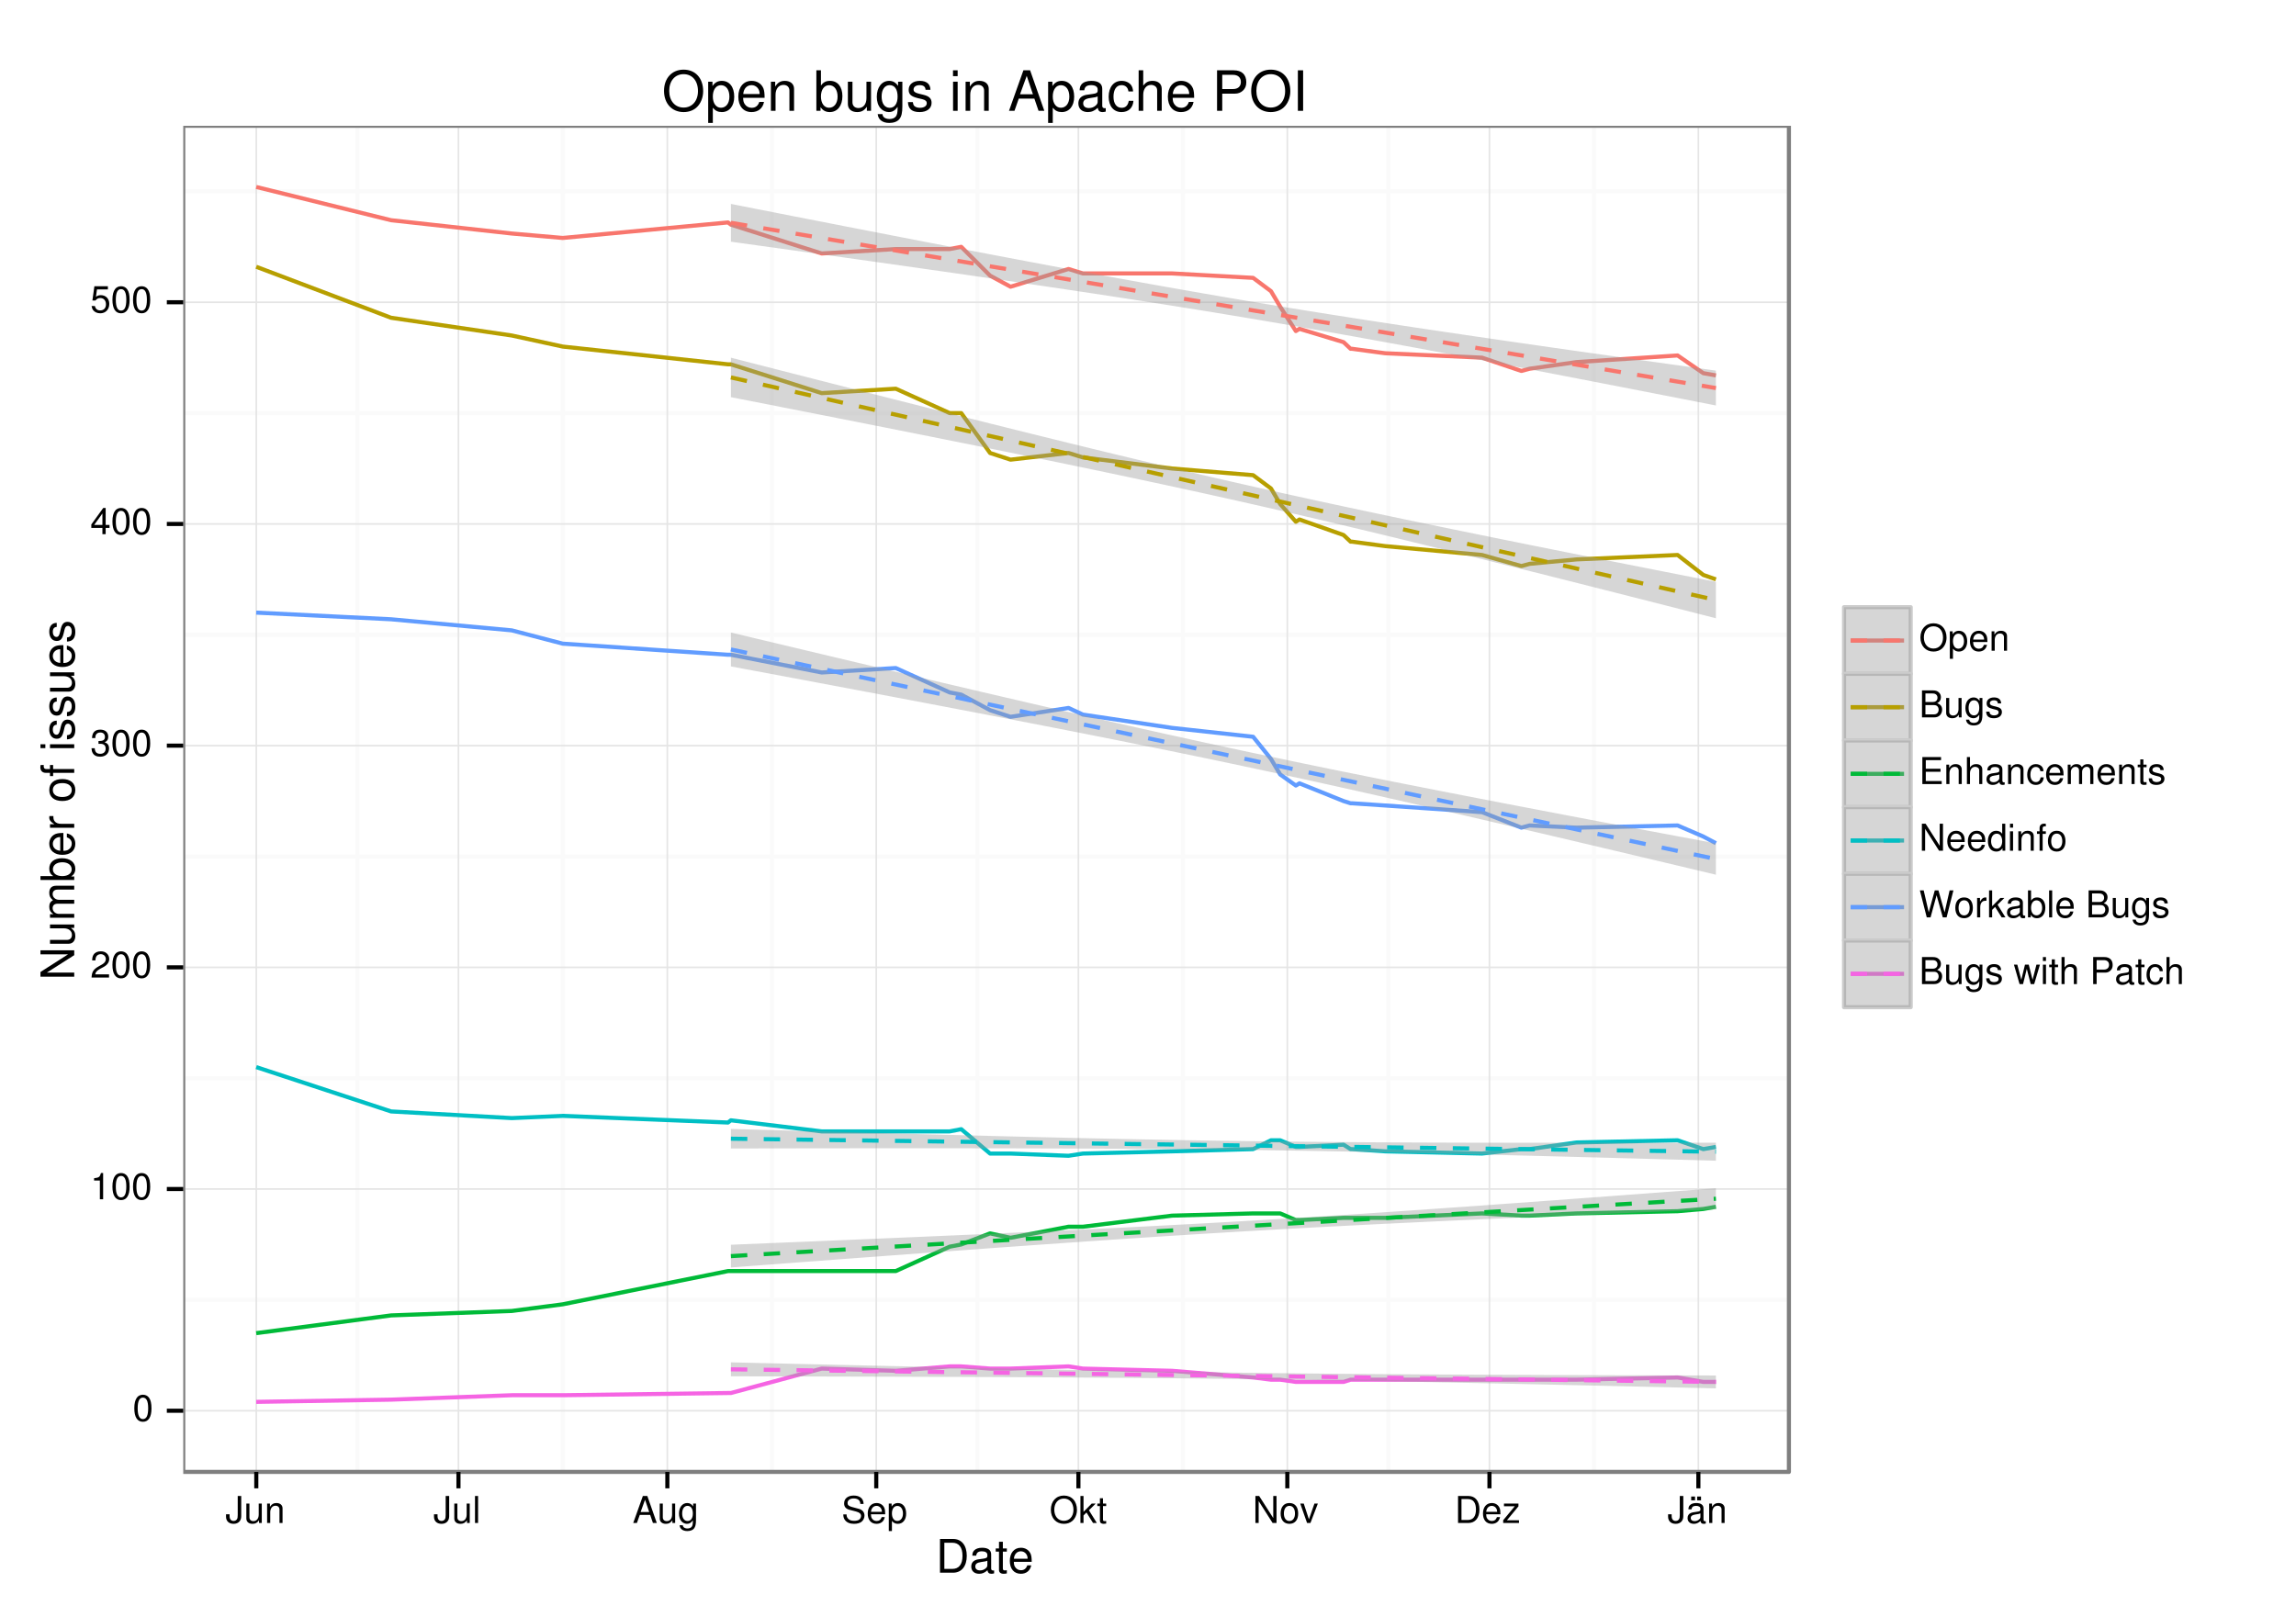 <?xml version="1.0" encoding="UTF-8"?>
<svg xmlns="http://www.w3.org/2000/svg" xmlns:xlink="http://www.w3.org/1999/xlink" width="595pt" height="419pt" viewBox="0 0 595 419" version="1.1">
<defs>
<g>
<symbol overflow="visible" id="glyph0-0">
<path style="stroke:none;" d=""/>
</symbol>
<symbol overflow="visible" id="glyph0-1">
<path style="stroke:none;" d="M 2.641 -6.797 C 2 -6.797 1.422 -6.531 1.078 -6.047 C 0.641 -5.453 0.406 -4.547 0.406 -3.297 C 0.406 -1 1.188 0.219 2.641 0.219 C 4.078 0.219 4.859 -1 4.859 -3.234 C 4.859 -4.562 4.656 -5.438 4.203 -6.047 C 3.844 -6.531 3.281 -6.797 2.641 -6.797 Z M 2.641 -6.047 C 3.547 -6.047 4 -5.125 4 -3.312 C 4 -1.375 3.562 -0.484 2.625 -0.484 C 1.734 -0.484 1.281 -1.422 1.281 -3.281 C 1.281 -5.141 1.734 -6.047 2.641 -6.047 Z M 2.641 -6.047 "/>
</symbol>
<symbol overflow="visible" id="glyph0-2">
<path style="stroke:none;" d="M 2.484 -4.844 L 2.484 0 L 3.328 0 L 3.328 -6.797 L 2.766 -6.797 C 2.469 -5.75 2.281 -5.609 0.984 -5.453 L 0.984 -4.844 Z M 2.484 -4.844 "/>
</symbol>
<symbol overflow="visible" id="glyph0-3">
<path style="stroke:none;" d="M 4.859 -0.828 L 1.281 -0.828 C 1.359 -1.391 1.672 -1.75 2.5 -2.234 L 3.469 -2.75 C 4.406 -3.266 4.906 -3.969 4.906 -4.812 C 4.906 -5.375 4.672 -5.906 4.266 -6.266 C 3.859 -6.625 3.375 -6.797 2.719 -6.797 C 1.859 -6.797 1.219 -6.5 0.844 -5.922 C 0.609 -5.562 0.5 -5.125 0.484 -4.438 L 1.328 -4.438 C 1.359 -4.906 1.406 -5.188 1.531 -5.406 C 1.75 -5.812 2.188 -6.062 2.703 -6.062 C 3.469 -6.062 4.031 -5.516 4.031 -4.781 C 4.031 -4.25 3.719 -3.797 3.125 -3.438 L 2.234 -2.938 C 0.812 -2.141 0.406 -1.5 0.328 0 L 4.859 0 Z M 4.859 -0.828 "/>
</symbol>
<symbol overflow="visible" id="glyph0-4">
<path style="stroke:none;" d="M 2.125 -3.125 L 2.578 -3.125 C 3.516 -3.125 3.984 -2.703 3.984 -1.891 C 3.984 -1.031 3.469 -0.531 2.578 -0.531 C 1.656 -0.531 1.203 -0.984 1.156 -1.969 L 0.312 -1.969 C 0.344 -1.422 0.438 -1.078 0.609 -0.766 C 0.953 -0.109 1.625 0.219 2.547 0.219 C 3.953 0.219 4.859 -0.609 4.859 -1.906 C 4.859 -2.766 4.516 -3.25 3.703 -3.516 C 4.344 -3.766 4.656 -4.25 4.656 -4.938 C 4.656 -6.109 3.875 -6.797 2.578 -6.797 C 1.203 -6.797 0.484 -6.047 0.453 -4.609 L 1.297 -4.609 C 1.312 -5.016 1.344 -5.25 1.453 -5.453 C 1.641 -5.828 2.062 -6.062 2.594 -6.062 C 3.344 -6.062 3.797 -5.625 3.797 -4.906 C 3.797 -4.422 3.609 -4.141 3.25 -3.984 C 3.016 -3.891 2.719 -3.844 2.125 -3.844 Z M 2.125 -3.125 "/>
</symbol>
<symbol overflow="visible" id="glyph0-5">
<path style="stroke:none;" d="M 3.141 -1.625 L 3.141 0 L 3.984 0 L 3.984 -1.625 L 4.984 -1.625 L 4.984 -2.391 L 3.984 -2.391 L 3.984 -6.797 L 3.359 -6.797 L 0.266 -2.516 L 0.266 -1.625 Z M 3.141 -2.391 L 1 -2.391 L 3.141 -5.359 Z M 3.141 -2.391 "/>
</symbol>
<symbol overflow="visible" id="glyph0-6">
<path style="stroke:none;" d="M 4.562 -6.797 L 1.062 -6.797 L 0.547 -3.094 L 1.328 -3.094 C 1.719 -3.562 2.047 -3.734 2.578 -3.734 C 3.484 -3.734 4.062 -3.109 4.062 -2.094 C 4.062 -1.125 3.484 -0.531 2.578 -0.531 C 1.828 -0.531 1.375 -0.906 1.188 -1.672 L 0.328 -1.672 C 0.453 -1.109 0.547 -0.844 0.75 -0.594 C 1.125 -0.078 1.828 0.219 2.594 0.219 C 3.969 0.219 4.922 -0.781 4.922 -2.219 C 4.922 -3.562 4.031 -4.484 2.719 -4.484 C 2.25 -4.484 1.859 -4.359 1.469 -4.062 L 1.734 -5.969 L 4.562 -5.969 Z M 4.562 -6.797 "/>
</symbol>
<symbol overflow="visible" id="glyph0-7">
<path style="stroke:none;" d="M 3.188 -7 L 3.188 -2.078 C 3.188 -1.516 3.141 -1.203 2.969 -0.953 C 2.797 -0.688 2.469 -0.531 2.125 -0.531 C 1.453 -0.531 1.078 -0.984 1.078 -1.797 L 1.078 -2.25 L 0.156 -2.25 L 0.156 -1.625 C 0.156 -0.5 0.906 0.219 2.109 0.219 C 3.328 0.219 4.094 -0.531 4.094 -1.75 L 4.094 -7 Z M 3.188 -7 "/>
</symbol>
<symbol overflow="visible" id="glyph0-8">
<path style="stroke:none;" d="M 4.625 0 L 4.625 -5.031 L 3.828 -5.031 L 3.828 -2.172 C 3.828 -1.156 3.297 -0.484 2.453 -0.484 C 1.828 -0.484 1.422 -0.859 1.422 -1.469 L 1.422 -5.031 L 0.625 -5.031 L 0.625 -1.156 C 0.625 -0.312 1.25 0.219 2.219 0.219 C 2.969 0.219 3.438 -0.031 3.906 -0.703 L 3.906 0 Z M 4.625 0 "/>
</symbol>
<symbol overflow="visible" id="glyph0-9">
<path style="stroke:none;" d="M 0.672 -5.031 L 0.672 0 L 1.484 0 L 1.484 -2.766 C 1.484 -3.797 2.016 -4.469 2.844 -4.469 C 3.469 -4.469 3.875 -4.094 3.875 -3.484 L 3.875 0 L 4.672 0 L 4.672 -3.797 C 4.672 -4.641 4.047 -5.172 3.078 -5.172 C 2.328 -5.172 1.859 -4.891 1.406 -4.188 L 1.406 -5.031 Z M 0.672 -5.031 "/>
</symbol>
<symbol overflow="visible" id="glyph0-10">
<path style="stroke:none;" d="M 1.453 -7 L 0.656 -7 L 0.656 0 L 1.453 0 Z M 1.453 -7 "/>
</symbol>
<symbol overflow="visible" id="glyph0-11">
<path style="stroke:none;" d="M 4.547 -2.094 L 5.266 0 L 6.266 0 L 3.812 -7 L 2.656 -7 L 0.156 0 L 1.109 0 L 1.859 -2.094 Z M 4.297 -2.844 L 2.078 -2.844 L 3.219 -6.031 Z M 4.297 -2.844 "/>
</symbol>
<symbol overflow="visible" id="glyph0-12">
<path style="stroke:none;" d="M 3.953 -5.031 L 3.953 -4.297 C 3.547 -4.891 3.062 -5.172 2.422 -5.172 C 1.141 -5.172 0.281 -4.062 0.281 -2.422 C 0.281 -1.609 0.5 -0.938 0.906 -0.453 C 1.281 -0.031 1.828 0.219 2.344 0.219 C 2.984 0.219 3.422 -0.047 3.875 -0.688 L 3.875 -0.422 C 3.875 0.266 3.797 0.672 3.594 0.953 C 3.375 1.25 2.969 1.422 2.469 1.422 C 2.109 1.422 1.781 1.328 1.562 1.156 C 1.375 1 1.312 0.875 1.25 0.578 L 0.438 0.578 C 0.531 1.531 1.266 2.094 2.453 2.094 C 3.188 2.094 3.844 1.859 4.156 1.453 C 4.547 0.984 4.688 0.359 4.688 -0.828 L 4.688 -5.031 Z M 2.5 -4.438 C 3.375 -4.438 3.875 -3.703 3.875 -2.453 C 3.875 -1.25 3.359 -0.516 2.516 -0.516 C 1.641 -0.516 1.109 -1.25 1.109 -2.469 C 1.109 -3.688 1.656 -4.438 2.5 -4.438 Z M 2.5 -4.438 "/>
</symbol>
<symbol overflow="visible" id="glyph0-13">
<path style="stroke:none;" d="M 5.719 -4.938 C 5.703 -6.312 4.766 -7.109 3.156 -7.109 C 1.625 -7.109 0.672 -6.328 0.672 -5.062 C 0.672 -4.203 1.125 -3.672 2.047 -3.422 L 3.781 -2.969 C 4.656 -2.734 5.062 -2.375 5.062 -1.828 C 5.062 -1.453 4.859 -1.078 4.562 -0.859 C 4.281 -0.672 3.844 -0.562 3.281 -0.562 C 2.516 -0.562 2 -0.75 1.672 -1.156 C 1.406 -1.453 1.297 -1.797 1.312 -2.219 L 0.453 -2.219 C 0.469 -1.578 0.594 -1.156 0.875 -0.781 C 1.359 -0.125 2.156 0.219 3.219 0.219 C 4.062 0.219 4.734 0.031 5.188 -0.312 C 5.656 -0.688 5.953 -1.312 5.953 -1.922 C 5.953 -2.781 5.422 -3.422 4.469 -3.672 L 2.719 -4.141 C 1.875 -4.375 1.562 -4.641 1.562 -5.188 C 1.562 -5.891 2.188 -6.359 3.125 -6.359 C 4.234 -6.359 4.859 -5.859 4.875 -4.938 Z M 5.719 -4.938 "/>
</symbol>
<symbol overflow="visible" id="glyph0-14">
<path style="stroke:none;" d="M 4.922 -2.25 C 4.922 -3.016 4.859 -3.469 4.719 -3.844 C 4.391 -4.672 3.625 -5.172 2.688 -5.172 C 1.281 -5.172 0.391 -4.094 0.391 -2.453 C 0.391 -0.797 1.25 0.219 2.672 0.219 C 3.812 0.219 4.609 -0.438 4.812 -1.531 L 4.016 -1.531 C 3.797 -0.859 3.344 -0.516 2.703 -0.516 C 2.188 -0.516 1.75 -0.75 1.484 -1.172 C 1.297 -1.453 1.234 -1.75 1.219 -2.25 Z M 1.234 -2.891 C 1.312 -3.828 1.875 -4.438 2.672 -4.438 C 3.469 -4.438 4.062 -3.781 4.062 -2.953 C 4.062 -2.938 4.062 -2.922 4.062 -2.891 Z M 1.234 -2.891 "/>
</symbol>
<symbol overflow="visible" id="glyph0-15">
<path style="stroke:none;" d="M 0.516 2.094 L 1.328 2.094 L 1.328 -0.531 C 1.75 -0.016 2.219 0.219 2.875 0.219 C 4.156 0.219 5.016 -0.828 5.016 -2.422 C 5.016 -4.109 4.188 -5.172 2.859 -5.172 C 2.172 -5.172 1.625 -4.859 1.25 -4.266 L 1.25 -5.031 L 0.516 -5.031 Z M 2.719 -4.422 C 3.609 -4.422 4.188 -3.641 4.188 -2.453 C 4.188 -1.312 3.594 -0.531 2.719 -0.531 C 1.875 -0.531 1.328 -1.297 1.328 -2.469 C 1.328 -3.656 1.875 -4.422 2.719 -4.422 Z M 2.719 -4.422 "/>
</symbol>
<symbol overflow="visible" id="glyph0-16">
<path style="stroke:none;" d="M 3.734 -7.109 C 1.734 -7.109 0.359 -5.625 0.359 -3.438 C 0.359 -1.25 1.734 0.219 3.734 0.219 C 4.578 0.219 5.344 -0.031 5.906 -0.516 C 6.672 -1.156 7.125 -2.25 7.125 -3.391 C 7.125 -5.641 5.781 -7.109 3.734 -7.109 Z M 3.734 -6.328 C 5.25 -6.328 6.219 -5.172 6.219 -3.406 C 6.219 -1.719 5.219 -0.562 3.734 -0.562 C 2.25 -0.562 1.25 -1.719 1.25 -3.438 C 1.25 -5.172 2.25 -6.328 3.734 -6.328 Z M 3.734 -6.328 "/>
</symbol>
<symbol overflow="visible" id="glyph0-17">
<path style="stroke:none;" d="M 1.359 -7 L 0.562 -7 L 0.562 0 L 1.359 0 L 1.359 -1.953 L 2.125 -2.719 L 3.828 0 L 4.812 0 L 2.766 -3.297 L 4.516 -5.031 L 3.484 -5.031 L 1.359 -2.891 Z M 1.359 -7 "/>
</symbol>
<symbol overflow="visible" id="glyph0-18">
<path style="stroke:none;" d="M 2.438 -5.031 L 1.609 -5.031 L 1.609 -6.406 L 0.812 -6.406 L 0.812 -5.031 L 0.141 -5.031 L 0.141 -4.375 L 0.812 -4.375 L 0.812 -0.578 C 0.812 -0.062 1.156 0.219 1.781 0.219 C 1.969 0.219 2.172 0.203 2.438 0.156 L 2.438 -0.516 C 2.328 -0.484 2.203 -0.484 2.047 -0.484 C 1.703 -0.484 1.609 -0.578 1.609 -0.938 L 1.609 -4.375 L 2.438 -4.375 Z M 2.438 -5.031 "/>
</symbol>
<symbol overflow="visible" id="glyph0-19">
<path style="stroke:none;" d="M 6.203 -7 L 5.359 -7 L 5.359 -1.281 L 1.703 -7 L 0.734 -7 L 0.734 0 L 1.578 0 L 1.578 -5.672 L 5.188 0 L 6.203 0 Z M 6.203 -7 "/>
</symbol>
<symbol overflow="visible" id="glyph0-20">
<path style="stroke:none;" d="M 2.609 -5.172 C 1.203 -5.172 0.344 -4.156 0.344 -2.469 C 0.344 -0.781 1.188 0.219 2.625 0.219 C 4.031 0.219 4.891 -0.781 4.891 -2.438 C 4.891 -4.172 4.062 -5.172 2.609 -5.172 Z M 2.625 -4.438 C 3.516 -4.438 4.062 -3.688 4.062 -2.453 C 4.062 -1.266 3.5 -0.516 2.625 -0.516 C 1.734 -0.516 1.188 -1.25 1.188 -2.469 C 1.188 -3.688 1.734 -4.438 2.625 -4.438 Z M 2.625 -4.438 "/>
</symbol>
<symbol overflow="visible" id="glyph0-21">
<path style="stroke:none;" d="M 2.734 0 L 4.656 -5.031 L 3.766 -5.031 L 2.344 -0.953 L 1 -5.031 L 0.094 -5.031 L 1.859 0 Z M 2.734 0 "/>
</symbol>
<symbol overflow="visible" id="glyph0-22">
<path style="stroke:none;" d="M 0.859 0 L 3.547 0 C 5.312 0 6.406 -1.328 6.406 -3.5 C 6.406 -5.672 5.328 -7 3.547 -7 L 0.859 -7 Z M 1.75 -0.781 L 1.75 -6.203 L 3.391 -6.203 C 4.781 -6.203 5.5 -5.281 5.5 -3.484 C 5.5 -1.734 4.781 -0.781 3.391 -0.781 Z M 1.75 -0.781 "/>
</symbol>
<symbol overflow="visible" id="glyph0-23">
<path style="stroke:none;" d="M 4.25 -5.031 L 0.5 -5.031 L 0.5 -4.328 L 3.297 -4.328 L 0.297 -0.719 L 0.297 0 L 4.391 0 L 4.391 -0.703 L 1.266 -0.703 L 4.25 -4.312 Z M 4.25 -5.031 "/>
</symbol>
<symbol overflow="visible" id="glyph0-24">
<path style="stroke:none;" d="M 5.125 -0.469 C 5.047 -0.453 5.016 -0.453 4.953 -0.453 C 4.688 -0.453 4.531 -0.594 4.531 -0.844 L 4.531 -3.797 C 4.531 -4.688 3.875 -5.172 2.641 -5.172 C 1.906 -5.172 1.312 -4.953 0.969 -4.578 C 0.734 -4.328 0.641 -4.031 0.625 -3.547 L 1.422 -3.547 C 1.5 -4.156 1.859 -4.438 2.609 -4.438 C 3.328 -4.438 3.734 -4.156 3.734 -3.688 L 3.734 -3.469 C 3.734 -3.141 3.531 -3 2.891 -2.922 C 1.766 -2.766 1.594 -2.734 1.281 -2.609 C 0.703 -2.375 0.406 -1.922 0.406 -1.266 C 0.406 -0.359 1.031 0.219 2.047 0.219 C 2.688 0.219 3.188 0 3.766 -0.516 C 3.812 -0.016 4.062 0.219 4.578 0.219 C 4.75 0.219 4.875 0.203 5.125 0.141 Z M 3.734 -1.578 C 3.734 -1.312 3.656 -1.156 3.422 -0.938 C 3.094 -0.641 2.703 -0.484 2.219 -0.484 C 1.609 -0.484 1.234 -0.781 1.234 -1.281 C 1.234 -1.812 1.594 -2.078 2.453 -2.203 C 3.297 -2.328 3.469 -2.359 3.734 -2.484 Z M 2.344 -6.859 L 1.344 -6.859 L 1.344 -5.875 L 2.344 -5.875 Z M 3.891 -6.859 L 2.891 -6.859 L 2.891 -5.875 L 3.891 -5.875 Z M 3.891 -6.859 "/>
</symbol>
<symbol overflow="visible" id="glyph0-25">
<path style="stroke:none;" d="M 0.766 0 L 3.922 0 C 4.578 0 5.062 -0.188 5.438 -0.578 C 5.781 -0.953 5.984 -1.453 5.984 -2 C 5.984 -2.844 5.594 -3.344 4.703 -3.688 C 5.328 -3.984 5.672 -4.516 5.672 -5.219 C 5.672 -5.734 5.484 -6.172 5.109 -6.5 C 4.75 -6.844 4.266 -7 3.594 -7 L 0.766 -7 Z M 1.656 -3.984 L 1.656 -6.203 L 3.375 -6.203 C 3.875 -6.203 4.156 -6.141 4.391 -5.953 C 4.641 -5.766 4.781 -5.484 4.781 -5.094 C 4.781 -4.719 4.641 -4.422 4.391 -4.234 C 4.156 -4.047 3.875 -3.984 3.375 -3.984 Z M 1.656 -0.781 L 1.656 -3.188 L 3.828 -3.188 C 4.266 -3.188 4.547 -3.094 4.766 -2.859 C 4.969 -2.641 5.078 -2.328 5.078 -1.984 C 5.078 -1.656 4.969 -1.344 4.766 -1.125 C 4.547 -0.891 4.266 -0.781 3.828 -0.781 Z M 1.656 -0.781 "/>
</symbol>
<symbol overflow="visible" id="glyph0-26">
<path style="stroke:none;" d="M 4.203 -3.625 C 4.188 -4.609 3.547 -5.172 2.375 -5.172 C 1.203 -5.172 0.453 -4.562 0.453 -3.641 C 0.453 -2.844 0.859 -2.469 2.047 -2.188 L 2.797 -2 C 3.344 -1.875 3.562 -1.672 3.562 -1.312 C 3.562 -0.828 3.094 -0.516 2.391 -0.516 C 1.969 -0.516 1.609 -0.641 1.406 -0.859 C 1.281 -1 1.219 -1.141 1.172 -1.5 L 0.328 -1.5 C 0.359 -0.328 1.016 0.219 2.328 0.219 C 3.594 0.219 4.406 -0.406 4.406 -1.375 C 4.406 -2.125 3.984 -2.531 2.984 -2.766 L 2.219 -2.953 C 1.562 -3.109 1.281 -3.312 1.281 -3.672 C 1.281 -4.141 1.703 -4.438 2.344 -4.438 C 3 -4.438 3.344 -4.156 3.359 -3.625 Z M 4.203 -3.625 "/>
</symbol>
<symbol overflow="visible" id="glyph0-27">
<path style="stroke:none;" d="M 1.75 -3.188 L 5.562 -3.188 L 5.562 -3.969 L 1.75 -3.969 L 1.75 -6.203 L 5.703 -6.203 L 5.703 -7 L 0.859 -7 L 0.859 0 L 5.875 0 L 5.875 -0.781 L 1.75 -0.781 Z M 1.75 -3.188 "/>
</symbol>
<symbol overflow="visible" id="glyph0-28">
<path style="stroke:none;" d="M 0.672 -7 L 0.672 0 L 1.469 0 L 1.469 -2.766 C 1.469 -3.797 2 -4.469 2.828 -4.469 C 3.094 -4.469 3.344 -4.391 3.547 -4.234 C 3.766 -4.078 3.859 -3.844 3.859 -3.484 L 3.859 0 L 4.656 0 L 4.656 -3.797 C 4.656 -4.641 4.062 -5.172 3.078 -5.172 C 2.375 -5.172 1.938 -4.953 1.469 -4.344 L 1.469 -7 Z M 0.672 -7 "/>
</symbol>
<symbol overflow="visible" id="glyph0-29">
<path style="stroke:none;" d="M 5.125 -0.469 C 5.047 -0.453 5.016 -0.453 4.953 -0.453 C 4.688 -0.453 4.531 -0.594 4.531 -0.844 L 4.531 -3.797 C 4.531 -4.688 3.875 -5.172 2.641 -5.172 C 1.906 -5.172 1.312 -4.953 0.969 -4.578 C 0.734 -4.328 0.641 -4.031 0.625 -3.547 L 1.422 -3.547 C 1.5 -4.156 1.859 -4.438 2.609 -4.438 C 3.328 -4.438 3.734 -4.156 3.734 -3.688 L 3.734 -3.469 C 3.734 -3.141 3.531 -3 2.891 -2.922 C 1.766 -2.766 1.594 -2.734 1.281 -2.609 C 0.703 -2.375 0.406 -1.922 0.406 -1.266 C 0.406 -0.359 1.031 0.219 2.047 0.219 C 2.688 0.219 3.188 0 3.766 -0.516 C 3.812 -0.016 4.062 0.219 4.578 0.219 C 4.75 0.219 4.875 0.203 5.125 0.141 Z M 3.734 -1.578 C 3.734 -1.312 3.656 -1.156 3.422 -0.938 C 3.094 -0.641 2.703 -0.484 2.219 -0.484 C 1.609 -0.484 1.234 -0.781 1.234 -1.281 C 1.234 -1.812 1.594 -2.078 2.453 -2.203 C 3.297 -2.328 3.469 -2.359 3.734 -2.484 Z M 3.734 -1.578 "/>
</symbol>
<symbol overflow="visible" id="glyph0-30">
<path style="stroke:none;" d="M 4.516 -3.344 C 4.484 -3.828 4.375 -4.141 4.188 -4.422 C 3.844 -4.891 3.234 -5.172 2.531 -5.172 C 1.188 -5.172 0.297 -4.094 0.297 -2.422 C 0.297 -0.812 1.156 0.219 2.516 0.219 C 3.719 0.219 4.484 -0.5 4.578 -1.734 L 3.766 -1.734 C 3.641 -0.922 3.219 -0.516 2.547 -0.516 C 1.656 -0.516 1.125 -1.234 1.125 -2.422 C 1.125 -3.688 1.656 -4.438 2.516 -4.438 C 3.188 -4.438 3.609 -4.031 3.719 -3.344 Z M 4.516 -3.344 "/>
</symbol>
<symbol overflow="visible" id="glyph0-31">
<path style="stroke:none;" d="M 0.672 -5.031 L 0.672 0 L 1.484 0 L 1.484 -3.156 C 1.484 -3.891 2 -4.469 2.656 -4.469 C 3.25 -4.469 3.594 -4.109 3.594 -3.469 L 3.594 0 L 4.391 0 L 4.391 -3.156 C 4.391 -3.891 4.922 -4.469 5.578 -4.469 C 6.156 -4.469 6.5 -4.094 6.5 -3.469 L 6.5 0 L 7.312 0 L 7.312 -3.766 C 7.312 -4.672 6.797 -5.172 5.859 -5.172 C 5.188 -5.172 4.781 -4.969 4.312 -4.406 C 4.016 -4.938 3.609 -5.172 2.953 -5.172 C 2.281 -5.172 1.844 -4.922 1.406 -4.312 L 1.406 -5.031 Z M 0.672 -5.031 "/>
</symbol>
<symbol overflow="visible" id="glyph0-32">
<path style="stroke:none;" d="M 4.75 -7 L 3.953 -7 L 3.953 -4.391 C 3.609 -4.906 3.078 -5.172 2.406 -5.172 C 1.109 -5.172 0.25 -4.125 0.25 -2.516 C 0.25 -0.828 1.078 0.219 2.438 0.219 C 3.125 0.219 3.609 -0.031 4.031 -0.656 L 4.031 0 L 4.75 0 Z M 2.547 -4.422 C 3.406 -4.422 3.953 -3.656 3.953 -2.453 C 3.953 -1.297 3.391 -0.531 2.547 -0.531 C 1.672 -0.531 1.078 -1.312 1.078 -2.469 C 1.078 -3.641 1.672 -4.422 2.547 -4.422 Z M 2.547 -4.422 "/>
</symbol>
<symbol overflow="visible" id="glyph0-33">
<path style="stroke:none;" d="M 1.438 -5.031 L 0.641 -5.031 L 0.641 0 L 1.438 0 Z M 1.438 -7 L 0.641 -7 L 0.641 -5.984 L 1.438 -5.984 Z M 1.438 -7 "/>
</symbol>
<symbol overflow="visible" id="glyph0-34">
<path style="stroke:none;" d="M 2.469 -5.031 L 1.641 -5.031 L 1.641 -5.812 C 1.641 -6.156 1.828 -6.328 2.203 -6.328 C 2.266 -6.328 2.297 -6.328 2.469 -6.312 L 2.469 -6.969 C 2.297 -7.016 2.188 -7.016 2.031 -7.016 C 1.281 -7.016 0.844 -6.594 0.844 -5.875 L 0.844 -5.031 L 0.172 -5.031 L 0.172 -4.375 L 0.844 -4.375 L 0.844 0 L 1.641 0 L 1.641 -4.375 L 2.469 -4.375 Z M 2.469 -5.031 "/>
</symbol>
<symbol overflow="visible" id="glyph0-35">
<path style="stroke:none;" d="M 7.141 0 L 8.906 -7 L 7.922 -7 L 6.625 -1.312 L 5.031 -7 L 4.078 -7 L 2.516 -1.312 L 1.203 -7 L 0.219 -7 L 2 0 L 2.984 0 L 4.547 -5.75 L 6.156 0 Z M 7.141 0 "/>
</symbol>
<symbol overflow="visible" id="glyph0-36">
<path style="stroke:none;" d="M 0.656 -5.031 L 0.656 0 L 1.469 0 L 1.469 -2.609 C 1.469 -3.328 1.656 -3.797 2.031 -4.078 C 2.281 -4.266 2.516 -4.312 3.078 -4.328 L 3.078 -5.141 C 2.938 -5.156 2.875 -5.172 2.766 -5.172 C 2.25 -5.172 1.859 -4.859 1.406 -4.109 L 1.406 -5.031 Z M 0.656 -5.031 "/>
</symbol>
<symbol overflow="visible" id="glyph0-37">
<path style="stroke:none;" d="M 0.516 -7 L 0.516 0 L 1.234 0 L 1.234 -0.641 C 1.625 -0.062 2.125 0.219 2.828 0.219 C 4.156 0.219 5.016 -0.859 5.016 -2.531 C 5.016 -4.156 4.188 -5.172 2.875 -5.172 C 2.172 -5.172 1.688 -4.906 1.312 -4.344 L 1.312 -7 Z M 2.719 -4.422 C 3.609 -4.422 4.188 -3.641 4.188 -2.453 C 4.188 -1.312 3.594 -0.531 2.719 -0.531 C 1.875 -0.531 1.312 -1.297 1.312 -2.469 C 1.312 -3.656 1.875 -4.422 2.719 -4.422 Z M 2.719 -4.422 "/>
</symbol>
<symbol overflow="visible" id="glyph0-38">
<path style="stroke:none;" d=""/>
</symbol>
<symbol overflow="visible" id="glyph0-39">
<path style="stroke:none;" d="M 5.312 0 L 6.797 -5.031 L 5.891 -5.031 L 4.891 -1.109 L 3.906 -5.031 L 2.922 -5.031 L 1.969 -1.109 L 0.938 -5.031 L 0.062 -5.031 L 1.516 0 L 2.422 0 L 3.391 -3.938 L 4.406 0 Z M 5.312 0 "/>
</symbol>
<symbol overflow="visible" id="glyph0-40">
<path style="stroke:none;" d="M 1.766 -2.969 L 3.969 -2.969 C 4.516 -2.969 4.938 -3.125 5.312 -3.469 C 5.734 -3.844 5.922 -4.297 5.922 -4.938 C 5.922 -6.25 5.141 -7 3.766 -7 L 0.875 -7 L 0.875 0 L 1.766 0 Z M 1.766 -3.75 L 1.766 -6.203 L 3.625 -6.203 C 4.484 -6.203 4.984 -5.75 4.984 -4.984 C 4.984 -4.219 4.484 -3.75 3.625 -3.75 Z M 1.766 -3.75 "/>
</symbol>
<symbol overflow="visible" id="glyph1-0">
<path style="stroke:none;" d=""/>
</symbol>
<symbol overflow="visible" id="glyph1-1">
<path style="stroke:none;" d="M 1.062 0 L 4.438 0 C 6.641 0 8 -1.656 8 -4.375 C 8 -7.094 6.656 -8.75 4.438 -8.75 L 1.062 -8.75 Z M 2.188 -0.984 L 2.188 -7.766 L 4.25 -7.766 C 5.969 -7.766 6.891 -6.594 6.891 -4.375 C 6.891 -2.156 5.969 -0.984 4.25 -0.984 Z M 2.188 -0.984 "/>
</symbol>
<symbol overflow="visible" id="glyph1-2">
<path style="stroke:none;" d="M 6.422 -0.594 C 6.312 -0.562 6.266 -0.562 6.203 -0.562 C 5.859 -0.562 5.656 -0.75 5.656 -1.062 L 5.656 -4.75 C 5.656 -5.875 4.844 -6.469 3.297 -6.469 C 2.391 -6.469 1.625 -6.203 1.219 -5.734 C 0.922 -5.406 0.797 -5.047 0.781 -4.422 L 1.781 -4.422 C 1.875 -5.203 2.328 -5.547 3.266 -5.547 C 4.156 -5.547 4.672 -5.203 4.672 -4.609 L 4.672 -4.344 C 4.672 -3.922 4.422 -3.75 3.625 -3.641 C 2.203 -3.469 1.984 -3.422 1.609 -3.266 C 0.875 -2.969 0.5 -2.406 0.5 -1.578 C 0.5 -0.438 1.297 0.281 2.562 0.281 C 3.359 0.281 4 0 4.703 -0.641 C 4.781 -0.016 5.094 0.281 5.734 0.281 C 5.938 0.281 6.094 0.25 6.422 0.172 Z M 4.672 -1.984 C 4.672 -1.641 4.578 -1.438 4.266 -1.156 C 3.859 -0.797 3.375 -0.594 2.781 -0.594 C 2 -0.594 1.547 -0.969 1.547 -1.609 C 1.547 -2.266 1.984 -2.609 3.062 -2.766 C 4.109 -2.906 4.328 -2.953 4.672 -3.109 Z M 4.672 -1.984 "/>
</symbol>
<symbol overflow="visible" id="glyph1-3">
<path style="stroke:none;" d="M 3.047 -6.281 L 2.016 -6.281 L 2.016 -8.016 L 1.016 -8.016 L 1.016 -6.281 L 0.172 -6.281 L 0.172 -5.469 L 1.016 -5.469 L 1.016 -0.719 C 1.016 -0.078 1.453 0.281 2.234 0.281 C 2.469 0.281 2.719 0.25 3.047 0.188 L 3.047 -0.641 C 2.922 -0.609 2.766 -0.594 2.562 -0.594 C 2.141 -0.594 2.016 -0.719 2.016 -1.156 L 2.016 -5.469 L 3.047 -5.469 Z M 3.047 -6.281 "/>
</symbol>
<symbol overflow="visible" id="glyph1-4">
<path style="stroke:none;" d="M 6.156 -2.812 C 6.156 -3.766 6.078 -4.344 5.906 -4.812 C 5.5 -5.844 4.531 -6.469 3.359 -6.469 C 1.609 -6.469 0.484 -5.125 0.484 -3.062 C 0.484 -1 1.578 0.281 3.344 0.281 C 4.781 0.281 5.766 -0.547 6.031 -1.906 L 5.016 -1.906 C 4.734 -1.078 4.172 -0.641 3.375 -0.641 C 2.734 -0.641 2.203 -0.938 1.859 -1.469 C 1.625 -1.828 1.531 -2.188 1.531 -2.812 Z M 1.547 -3.625 C 1.625 -4.781 2.344 -5.547 3.344 -5.547 C 4.328 -5.547 5.094 -4.734 5.094 -3.703 C 5.094 -3.672 5.094 -3.641 5.078 -3.625 Z M 1.547 -3.625 "/>
</symbol>
<symbol overflow="visible" id="glyph2-0">
<path style="stroke:none;" d=""/>
</symbol>
<symbol overflow="visible" id="glyph2-1">
<path style="stroke:none;" d="M -8.75 -7.75 L -8.75 -6.703 L -1.594 -6.703 L -8.75 -2.125 L -8.75 -0.906 L 0 -0.906 L 0 -1.969 L -7.094 -1.969 L 0 -6.484 L 0 -7.75 Z M -8.75 -7.75 "/>
</symbol>
<symbol overflow="visible" id="glyph2-2">
<path style="stroke:none;" d="M 0 -5.781 L -6.281 -5.781 L -6.281 -4.781 L -2.719 -4.781 C -1.438 -4.781 -0.594 -4.109 -0.594 -3.078 C -0.594 -2.281 -1.078 -1.781 -1.844 -1.781 L -6.281 -1.781 L -6.281 -0.781 L -1.438 -0.781 C -0.391 -0.781 0.281 -1.562 0.281 -2.781 C 0.281 -3.703 -0.047 -4.297 -0.875 -4.891 L 0 -4.891 Z M 0 -5.781 "/>
</symbol>
<symbol overflow="visible" id="glyph2-3">
<path style="stroke:none;" d="M -6.281 -0.844 L 0 -0.844 L 0 -1.844 L -3.953 -1.844 C -4.859 -1.844 -5.594 -2.516 -5.594 -3.328 C -5.594 -4.062 -5.141 -4.484 -4.328 -4.484 L 0 -4.484 L 0 -5.5 L -3.953 -5.5 C -4.859 -5.5 -5.594 -6.156 -5.594 -6.969 C -5.594 -7.703 -5.125 -8.141 -4.328 -8.141 L 0 -8.141 L 0 -9.141 L -4.719 -9.141 C -5.844 -9.141 -6.469 -8.5 -6.469 -7.312 C -6.469 -6.484 -6.219 -5.969 -5.516 -5.391 C -6.188 -5.016 -6.469 -4.516 -6.469 -3.703 C -6.469 -2.859 -6.156 -2.297 -5.406 -1.766 L -6.281 -1.766 Z M -6.281 -0.844 "/>
</symbol>
<symbol overflow="visible" id="glyph2-4">
<path style="stroke:none;" d="M -8.75 -0.641 L 0 -0.641 L 0 -1.547 L -0.797 -1.547 C -0.078 -2.031 0.281 -2.656 0.281 -3.547 C 0.281 -5.203 -1.078 -6.281 -3.172 -6.281 C -5.203 -6.281 -6.469 -5.25 -6.469 -3.594 C -6.469 -2.719 -6.141 -2.109 -5.438 -1.641 L -8.75 -1.641 Z M -5.531 -3.391 C -5.531 -4.516 -4.562 -5.234 -3.062 -5.234 C -1.625 -5.234 -0.656 -4.484 -0.656 -3.391 C -0.656 -2.344 -1.625 -1.641 -3.094 -1.641 C -4.578 -1.641 -5.531 -2.344 -5.531 -3.391 Z M -5.531 -3.391 "/>
</symbol>
<symbol overflow="visible" id="glyph2-5">
<path style="stroke:none;" d="M -2.812 -6.156 C -3.766 -6.156 -4.344 -6.078 -4.812 -5.906 C -5.844 -5.5 -6.469 -4.531 -6.469 -3.359 C -6.469 -1.609 -5.125 -0.484 -3.062 -0.484 C -1 -0.484 0.281 -1.578 0.281 -3.344 C 0.281 -4.781 -0.547 -5.766 -1.906 -6.031 L -1.906 -5.016 C -1.078 -4.734 -0.641 -4.172 -0.641 -3.375 C -0.641 -2.734 -0.938 -2.203 -1.469 -1.859 C -1.828 -1.625 -2.188 -1.531 -2.812 -1.531 Z M -3.625 -1.547 C -4.781 -1.625 -5.547 -2.344 -5.547 -3.344 C -5.547 -4.328 -4.734 -5.094 -3.703 -5.094 C -3.672 -5.094 -3.641 -5.094 -3.625 -5.078 Z M -3.625 -1.547 "/>
</symbol>
<symbol overflow="visible" id="glyph2-6">
<path style="stroke:none;" d="M -6.281 -0.828 L 0 -0.828 L 0 -1.844 L -3.266 -1.844 C -4.156 -1.844 -4.75 -2.062 -5.094 -2.547 C -5.328 -2.859 -5.406 -3.156 -5.406 -3.859 L -6.438 -3.859 C -6.453 -3.688 -6.469 -3.594 -6.469 -3.469 C -6.469 -2.812 -6.078 -2.328 -5.141 -1.75 L -6.281 -1.75 Z M -6.281 -0.828 "/>
</symbol>
<symbol overflow="visible" id="glyph2-7">
<path style="stroke:none;" d=""/>
</symbol>
<symbol overflow="visible" id="glyph2-8">
<path style="stroke:none;" d="M -6.469 -3.266 C -6.469 -1.5 -5.203 -0.438 -3.094 -0.438 C -0.984 -0.438 0.281 -1.484 0.281 -3.281 C 0.281 -5.047 -0.984 -6.125 -3.047 -6.125 C -5.219 -6.125 -6.469 -5.078 -6.469 -3.266 Z M -5.547 -3.281 C -5.547 -4.406 -4.625 -5.078 -3.062 -5.078 C -1.578 -5.078 -0.641 -4.375 -0.641 -3.281 C -0.641 -2.156 -1.578 -1.469 -3.094 -1.469 C -4.609 -1.469 -5.547 -2.156 -5.547 -3.281 Z M -5.547 -3.281 "/>
</symbol>
<symbol overflow="visible" id="glyph2-9">
<path style="stroke:none;" d="M -6.281 -3.094 L -6.281 -2.047 L -7.266 -2.047 C -7.688 -2.047 -7.906 -2.297 -7.906 -2.75 C -7.906 -2.828 -7.906 -2.875 -7.891 -3.094 L -8.719 -3.094 C -8.766 -2.875 -8.781 -2.734 -8.781 -2.531 C -8.781 -1.609 -8.25 -1.062 -7.359 -1.062 L -6.281 -1.062 L -6.281 -0.219 L -5.469 -0.219 L -5.469 -1.062 L 0 -1.062 L 0 -2.047 L -5.469 -2.047 L -5.469 -3.094 Z M -6.281 -3.094 "/>
</symbol>
<symbol overflow="visible" id="glyph2-10">
<path style="stroke:none;" d="M -6.281 -1.797 L -6.281 -0.797 L 0 -0.797 L 0 -1.797 Z M -8.75 -1.797 L -8.75 -0.797 L -7.484 -0.797 L -7.484 -1.797 Z M -8.75 -1.797 "/>
</symbol>
<symbol overflow="visible" id="glyph2-11">
<path style="stroke:none;" d="M -4.531 -5.25 C -5.766 -5.25 -6.469 -4.422 -6.469 -2.969 C -6.469 -1.516 -5.719 -0.562 -4.547 -0.562 C -3.562 -0.562 -3.094 -1.062 -2.734 -2.562 L -2.516 -3.484 C -2.344 -4.188 -2.094 -4.469 -1.625 -4.469 C -1.047 -4.469 -0.641 -3.875 -0.641 -3 C -0.641 -2.453 -0.797 -2 -1.062 -1.75 C -1.25 -1.594 -1.422 -1.531 -1.875 -1.469 L -1.875 -0.406 C -0.422 -0.453 0.281 -1.266 0.281 -2.922 C 0.281 -4.5 -0.5 -5.516 -1.719 -5.516 C -2.656 -5.516 -3.172 -4.984 -3.469 -3.734 L -3.703 -2.766 C -3.891 -1.953 -4.156 -1.609 -4.594 -1.609 C -5.172 -1.609 -5.547 -2.125 -5.547 -2.938 C -5.547 -3.75 -5.203 -4.172 -4.531 -4.203 Z M -4.531 -5.25 "/>
</symbol>
<symbol overflow="visible" id="glyph3-0">
<path style="stroke:none;" d=""/>
</symbol>
<symbol overflow="visible" id="glyph3-1">
<path style="stroke:none;" d="M 5.609 -10.672 C 2.594 -10.672 0.547 -8.453 0.547 -5.172 C 0.547 -1.891 2.594 0.328 5.625 0.328 C 6.891 0.328 8.031 -0.062 8.875 -0.781 C 10.016 -1.75 10.688 -3.375 10.688 -5.078 C 10.688 -8.469 8.688 -10.672 5.609 -10.672 Z M 5.609 -9.5 C 7.875 -9.5 9.344 -7.766 9.344 -5.109 C 9.344 -2.578 7.844 -0.844 5.625 -0.844 C 3.391 -0.844 1.891 -2.578 1.891 -5.172 C 1.891 -7.766 3.391 -9.5 5.609 -9.5 Z M 5.609 -9.5 "/>
</symbol>
<symbol overflow="visible" id="glyph3-2">
<path style="stroke:none;" d="M 0.781 3.141 L 1.984 3.141 L 1.984 -0.797 C 2.625 -0.016 3.328 0.328 4.312 0.328 C 6.25 0.328 7.531 -1.234 7.531 -3.641 C 7.531 -6.188 6.297 -7.766 4.297 -7.766 C 3.266 -7.766 2.453 -7.297 1.891 -6.406 L 1.891 -7.547 L 0.781 -7.547 Z M 4.094 -6.641 C 5.422 -6.641 6.281 -5.469 6.281 -3.672 C 6.281 -1.953 5.406 -0.797 4.094 -0.797 C 2.828 -0.797 1.984 -1.938 1.984 -3.719 C 1.984 -5.484 2.828 -6.641 4.094 -6.641 Z M 4.094 -6.641 "/>
</symbol>
<symbol overflow="visible" id="glyph3-3">
<path style="stroke:none;" d="M 7.391 -3.375 C 7.391 -4.531 7.297 -5.219 7.094 -5.781 C 6.594 -7.016 5.453 -7.766 4.031 -7.766 C 1.938 -7.766 0.578 -6.156 0.578 -3.672 C 0.578 -1.203 1.891 0.328 4 0.328 C 5.734 0.328 6.922 -0.641 7.234 -2.297 L 6.016 -2.297 C 5.688 -1.297 5.016 -0.781 4.047 -0.781 C 3.281 -0.781 2.641 -1.125 2.234 -1.75 C 1.938 -2.188 1.844 -2.625 1.828 -3.375 Z M 1.859 -4.344 C 1.953 -5.75 2.812 -6.656 4.016 -6.656 C 5.203 -6.656 6.109 -5.672 6.109 -4.438 C 6.109 -4.406 6.109 -4.375 6.094 -4.344 Z M 1.859 -4.344 "/>
</symbol>
<symbol overflow="visible" id="glyph3-4">
<path style="stroke:none;" d="M 1.016 -7.547 L 1.016 0 L 2.219 0 L 2.219 -4.156 C 2.219 -5.703 3.031 -6.719 4.266 -6.719 C 5.219 -6.719 5.812 -6.141 5.812 -5.234 L 5.812 0 L 7.016 0 L 7.016 -5.703 C 7.016 -6.953 6.078 -7.766 4.625 -7.766 C 3.5 -7.766 2.781 -7.328 2.125 -6.281 L 2.125 -7.547 Z M 1.016 -7.547 "/>
</symbol>
<symbol overflow="visible" id="glyph3-5">
<path style="stroke:none;" d=""/>
</symbol>
<symbol overflow="visible" id="glyph3-6">
<path style="stroke:none;" d="M 0.781 -10.5 L 0.781 0 L 1.859 0 L 1.859 -0.969 C 2.438 -0.094 3.203 0.328 4.25 0.328 C 6.234 0.328 7.531 -1.297 7.531 -3.797 C 7.531 -6.25 6.297 -7.766 4.312 -7.766 C 3.266 -7.766 2.531 -7.375 1.969 -6.531 L 1.969 -10.5 Z M 4.078 -6.641 C 5.422 -6.641 6.281 -5.469 6.281 -3.672 C 6.281 -1.953 5.391 -0.797 4.078 -0.797 C 2.812 -0.797 1.969 -1.938 1.969 -3.719 C 1.969 -5.484 2.812 -6.641 4.078 -6.641 Z M 4.078 -6.641 "/>
</symbol>
<symbol overflow="visible" id="glyph3-7">
<path style="stroke:none;" d="M 6.938 0 L 6.938 -7.547 L 5.75 -7.547 L 5.75 -3.266 C 5.75 -1.734 4.938 -0.719 3.688 -0.719 C 2.734 -0.719 2.125 -1.297 2.125 -2.203 L 2.125 -7.547 L 0.938 -7.547 L 0.938 -1.734 C 0.938 -0.469 1.875 0.328 3.344 0.328 C 4.453 0.328 5.156 -0.062 5.859 -1.047 L 5.859 0 Z M 6.938 0 "/>
</symbol>
<symbol overflow="visible" id="glyph3-8">
<path style="stroke:none;" d="M 5.938 -7.547 L 5.938 -6.453 C 5.328 -7.344 4.594 -7.766 3.625 -7.766 C 1.719 -7.766 0.422 -6.094 0.422 -3.641 C 0.422 -2.406 0.75 -1.391 1.375 -0.672 C 1.938 -0.047 2.734 0.328 3.531 0.328 C 4.484 0.328 5.141 -0.078 5.812 -1.016 L 5.812 -0.641 C 5.812 0.391 5.688 1.016 5.391 1.422 C 5.078 1.875 4.453 2.125 3.719 2.125 C 3.172 2.125 2.672 1.984 2.344 1.734 C 2.078 1.516 1.953 1.312 1.891 0.859 L 0.656 0.859 C 0.797 2.297 1.906 3.141 3.672 3.141 C 4.797 3.141 5.766 2.781 6.25 2.172 C 6.828 1.484 7.047 0.531 7.047 -1.234 L 7.047 -7.547 Z M 3.766 -6.656 C 5.062 -6.656 5.812 -5.562 5.812 -3.672 C 5.812 -1.875 5.047 -0.781 3.781 -0.781 C 2.469 -0.781 1.672 -1.891 1.672 -3.719 C 1.672 -5.531 2.484 -6.656 3.766 -6.656 Z M 3.766 -6.656 "/>
</symbol>
<symbol overflow="visible" id="glyph3-9">
<path style="stroke:none;" d="M 6.312 -5.453 C 6.297 -6.922 5.312 -7.766 3.578 -7.766 C 1.812 -7.766 0.672 -6.859 0.672 -5.453 C 0.672 -4.281 1.281 -3.719 3.062 -3.281 L 4.188 -3.016 C 5.031 -2.812 5.359 -2.5 5.359 -1.953 C 5.359 -1.25 4.656 -0.781 3.594 -0.781 C 2.953 -0.781 2.406 -0.969 2.109 -1.281 C 1.922 -1.5 1.828 -1.719 1.75 -2.25 L 0.484 -2.25 C 0.547 -0.5 1.531 0.328 3.5 0.328 C 5.406 0.328 6.609 -0.609 6.609 -2.062 C 6.609 -3.188 5.984 -3.797 4.484 -4.156 L 3.328 -4.438 C 2.344 -4.672 1.938 -4.984 1.938 -5.516 C 1.938 -6.203 2.547 -6.656 3.531 -6.656 C 4.5 -6.656 5.016 -6.234 5.047 -5.453 Z M 6.312 -5.453 "/>
</symbol>
<symbol overflow="visible" id="glyph3-10">
<path style="stroke:none;" d="M 2.156 -7.547 L 0.969 -7.547 L 0.969 0 L 2.156 0 Z M 2.156 -10.5 L 0.953 -10.5 L 0.953 -8.984 L 2.156 -8.984 Z M 2.156 -10.5 "/>
</symbol>
<symbol overflow="visible" id="glyph3-11">
<path style="stroke:none;" d="M 6.828 -3.156 L 7.906 0 L 9.406 0 L 5.719 -10.5 L 3.984 -10.5 L 0.25 0 L 1.672 0 L 2.781 -3.156 Z M 6.453 -4.281 L 3.109 -4.281 L 4.844 -9.062 Z M 6.453 -4.281 "/>
</symbol>
<symbol overflow="visible" id="glyph3-12">
<path style="stroke:none;" d="M 7.703 -0.703 C 7.578 -0.672 7.516 -0.672 7.453 -0.672 C 7.031 -0.672 6.797 -0.891 6.797 -1.266 L 6.797 -5.703 C 6.797 -7.047 5.812 -7.766 3.969 -7.766 C 2.859 -7.766 1.953 -7.453 1.453 -6.891 C 1.109 -6.5 0.969 -6.062 0.938 -5.312 L 2.141 -5.312 C 2.25 -6.234 2.797 -6.656 3.922 -6.656 C 5 -6.656 5.609 -6.25 5.609 -5.531 L 5.609 -5.219 C 5.609 -4.703 5.297 -4.5 4.344 -4.375 C 2.656 -4.156 2.391 -4.109 1.938 -3.922 C 1.047 -3.562 0.609 -2.875 0.609 -1.906 C 0.609 -0.531 1.562 0.328 3.078 0.328 C 4.031 0.328 4.797 0 5.641 -0.781 C 5.734 -0.016 6.109 0.328 6.891 0.328 C 7.125 0.328 7.312 0.297 7.703 0.203 Z M 5.609 -2.375 C 5.609 -1.969 5.484 -1.734 5.125 -1.391 C 4.641 -0.953 4.047 -0.719 3.344 -0.719 C 2.406 -0.719 1.859 -1.172 1.859 -1.938 C 1.859 -2.719 2.391 -3.125 3.672 -3.312 C 4.938 -3.484 5.203 -3.547 5.609 -3.734 Z M 5.609 -2.375 "/>
</symbol>
<symbol overflow="visible" id="glyph3-13">
<path style="stroke:none;" d="M 6.781 -5.016 C 6.734 -5.75 6.562 -6.219 6.281 -6.641 C 5.766 -7.344 4.859 -7.766 3.797 -7.766 C 1.766 -7.766 0.453 -6.156 0.453 -3.641 C 0.453 -1.203 1.75 0.328 3.781 0.328 C 5.594 0.328 6.734 -0.75 6.875 -2.594 L 5.656 -2.594 C 5.453 -1.391 4.844 -0.781 3.812 -0.781 C 2.5 -0.781 1.703 -1.859 1.703 -3.641 C 1.703 -5.531 2.484 -6.656 3.781 -6.656 C 4.797 -6.656 5.438 -6.062 5.578 -5.016 Z M 6.781 -5.016 "/>
</symbol>
<symbol overflow="visible" id="glyph3-14">
<path style="stroke:none;" d="M 1.016 -10.5 L 1.016 0 L 2.203 0 L 2.203 -4.156 C 2.203 -5.703 3.016 -6.719 4.25 -6.719 C 4.641 -6.719 5.031 -6.578 5.312 -6.375 C 5.656 -6.125 5.812 -5.766 5.812 -5.234 L 5.812 0 L 7 0 L 7 -5.703 C 7 -6.969 6.094 -7.766 4.625 -7.766 C 3.562 -7.766 2.906 -7.438 2.203 -6.516 L 2.203 -10.5 Z M 1.016 -10.5 "/>
</symbol>
<symbol overflow="visible" id="glyph3-15">
<path style="stroke:none;" d="M 2.656 -4.453 L 5.953 -4.453 C 6.766 -4.453 7.422 -4.703 7.984 -5.203 C 8.609 -5.781 8.891 -6.453 8.891 -7.422 C 8.891 -9.391 7.719 -10.5 5.641 -10.5 L 1.312 -10.5 L 1.312 0 L 2.656 0 Z M 2.656 -5.641 L 2.656 -9.328 L 5.453 -9.328 C 6.734 -9.328 7.484 -8.625 7.484 -7.484 C 7.484 -6.328 6.734 -5.641 5.453 -5.641 Z M 2.656 -5.641 "/>
</symbol>
<symbol overflow="visible" id="glyph3-16">
<path style="stroke:none;" d="M 2.797 -10.5 L 1.438 -10.5 L 1.438 0 L 2.797 0 Z M 2.797 -10.5 "/>
</symbol>
</g>
<clipPath id="clip1">
  <path d="M 47.488 32.602 L 464 32.602 L 464 382 L 47.488 382 Z M 47.488 32.602 "/>
</clipPath>
<clipPath id="clip2">
  <path d="M 47.488 336 L 464.59 336 L 464.59 338 L 47.488 338 Z M 47.488 336 "/>
</clipPath>
<clipPath id="clip3">
  <path d="M 47.488 278 L 464.59 278 L 464.59 280 L 47.488 280 Z M 47.488 278 "/>
</clipPath>
<clipPath id="clip4">
  <path d="M 47.488 221 L 464.59 221 L 464.59 223 L 47.488 223 Z M 47.488 221 "/>
</clipPath>
<clipPath id="clip5">
  <path d="M 47.488 164 L 464.59 164 L 464.59 166 L 47.488 166 Z M 47.488 164 "/>
</clipPath>
<clipPath id="clip6">
  <path d="M 47.488 106 L 464.59 106 L 464.59 108 L 47.488 108 Z M 47.488 106 "/>
</clipPath>
<clipPath id="clip7">
  <path d="M 47.488 49 L 464.59 49 L 464.59 51 L 47.488 51 Z M 47.488 49 "/>
</clipPath>
<clipPath id="clip8">
  <path d="M 92 32.602 L 94 32.602 L 94 382.516 L 92 382.516 Z M 92 32.602 "/>
</clipPath>
<clipPath id="clip9">
  <path d="M 145 32.602 L 147 32.602 L 147 382.516 L 145 382.516 Z M 145 32.602 "/>
</clipPath>
<clipPath id="clip10">
  <path d="M 199 32.602 L 201 32.602 L 201 382.516 L 199 382.516 Z M 199 32.602 "/>
</clipPath>
<clipPath id="clip11">
  <path d="M 252 32.602 L 254 32.602 L 254 382.516 L 252 382.516 Z M 252 32.602 "/>
</clipPath>
<clipPath id="clip12">
  <path d="M 306 32.602 L 308 32.602 L 308 382.516 L 306 382.516 Z M 306 32.602 "/>
</clipPath>
<clipPath id="clip13">
  <path d="M 359 32.602 L 361 32.602 L 361 382.516 L 359 382.516 Z M 359 32.602 "/>
</clipPath>
<clipPath id="clip14">
  <path d="M 412 32.602 L 414 32.602 L 414 382.516 L 412 382.516 Z M 412 32.602 "/>
</clipPath>
<clipPath id="clip15">
  <path d="M 47.488 365 L 464 365 L 464 366 L 47.488 366 Z M 47.488 365 "/>
</clipPath>
<clipPath id="clip16">
  <path d="M 47.488 307 L 464 307 L 464 309 L 47.488 309 Z M 47.488 307 "/>
</clipPath>
<clipPath id="clip17">
  <path d="M 47.488 250 L 464 250 L 464 251 L 47.488 251 Z M 47.488 250 "/>
</clipPath>
<clipPath id="clip18">
  <path d="M 47.488 193 L 464 193 L 464 194 L 47.488 194 Z M 47.488 193 "/>
</clipPath>
<clipPath id="clip19">
  <path d="M 47.488 135 L 464 135 L 464 137 L 47.488 137 Z M 47.488 135 "/>
</clipPath>
<clipPath id="clip20">
  <path d="M 47.488 78 L 464 78 L 464 79 L 47.488 79 Z M 47.488 78 "/>
</clipPath>
<clipPath id="clip21">
  <path d="M 66 32.602 L 67 32.602 L 67 382 L 66 382 Z M 66 32.602 "/>
</clipPath>
<clipPath id="clip22">
  <path d="M 118 32.602 L 120 32.602 L 120 382 L 118 382 Z M 118 32.602 "/>
</clipPath>
<clipPath id="clip23">
  <path d="M 172 32.602 L 174 32.602 L 174 382 L 172 382 Z M 172 32.602 "/>
</clipPath>
<clipPath id="clip24">
  <path d="M 226 32.602 L 228 32.602 L 228 382 L 226 382 Z M 226 32.602 "/>
</clipPath>
<clipPath id="clip25">
  <path d="M 279 32.602 L 280 32.602 L 280 382 L 279 382 Z M 279 32.602 "/>
</clipPath>
<clipPath id="clip26">
  <path d="M 333 32.602 L 334 32.602 L 334 382 L 333 382 Z M 333 32.602 "/>
</clipPath>
<clipPath id="clip27">
  <path d="M 385 32.602 L 387 32.602 L 387 382 L 385 382 Z M 385 32.602 "/>
</clipPath>
<clipPath id="clip28">
  <path d="M 439 32.602 L 441 32.602 L 441 382 L 439 382 Z M 439 32.602 "/>
</clipPath>
<clipPath id="clip29">
  <path d="M 47.488 32.602 L 464.59 32.602 L 464.59 382.516 L 47.488 382.516 Z M 47.488 32.602 "/>
</clipPath>
</defs>
<g id="surface1">
<rect x="0" y="0" width="595" height="419" style="fill:rgb(100%,100%,100%);fill-opacity:1;stroke:none;"/>
<rect x="0" y="0" width="595" height="419" style="fill:rgb(100%,100%,100%);fill-opacity:1;stroke:none;"/>
<path style="fill:none;stroke-width:1.063;stroke-linecap:round;stroke-linejoin:round;stroke:rgb(100%,100%,100%);stroke-opacity:1;stroke-miterlimit:10;" d="M 0 419 L 595 419 L 595 0 L 0 0 Z M 0 419 "/>
<g clip-path="url(#clip1)" clip-rule="nonzero">
<path style=" stroke:none;fill-rule:nonzero;fill:rgb(100%,100%,100%);fill-opacity:1;" d="M 47.488 381.512 L 463.59 381.512 L 463.59 32.598 L 47.488 32.598 Z M 47.488 381.512 "/>
</g>
<g clip-path="url(#clip2)" clip-rule="nonzero">
<path style="fill:none;stroke-width:1.063;stroke-linecap:butt;stroke-linejoin:round;stroke:rgb(98.039%,98.039%,98.039%);stroke-opacity:1;stroke-miterlimit:10;" d="M 47.488 336.922 L 463.586 336.922 "/>
</g>
<g clip-path="url(#clip3)" clip-rule="nonzero">
<path style="fill:none;stroke-width:1.063;stroke-linecap:butt;stroke-linejoin:round;stroke:rgb(98.039%,98.039%,98.039%);stroke-opacity:1;stroke-miterlimit:10;" d="M 47.488 279.461 L 463.586 279.461 "/>
</g>
<g clip-path="url(#clip4)" clip-rule="nonzero">
<path style="fill:none;stroke-width:1.063;stroke-linecap:butt;stroke-linejoin:round;stroke:rgb(98.039%,98.039%,98.039%);stroke-opacity:1;stroke-miterlimit:10;" d="M 47.488 221.996 L 463.586 221.996 "/>
</g>
<g clip-path="url(#clip5)" clip-rule="nonzero">
<path style="fill:none;stroke-width:1.063;stroke-linecap:butt;stroke-linejoin:round;stroke:rgb(98.039%,98.039%,98.039%);stroke-opacity:1;stroke-miterlimit:10;" d="M 47.488 164.535 L 463.586 164.535 "/>
</g>
<g clip-path="url(#clip6)" clip-rule="nonzero">
<path style="fill:none;stroke-width:1.063;stroke-linecap:butt;stroke-linejoin:round;stroke:rgb(98.039%,98.039%,98.039%);stroke-opacity:1;stroke-miterlimit:10;" d="M 47.488 107.07 L 463.586 107.07 "/>
</g>
<g clip-path="url(#clip7)" clip-rule="nonzero">
<path style="fill:none;stroke-width:1.063;stroke-linecap:butt;stroke-linejoin:round;stroke:rgb(98.039%,98.039%,98.039%);stroke-opacity:1;stroke-miterlimit:10;" d="M 47.488 49.609 L 463.586 49.609 "/>
</g>
<g clip-path="url(#clip8)" clip-rule="nonzero">
<path style="fill:none;stroke-width:1.063;stroke-linecap:butt;stroke-linejoin:round;stroke:rgb(98.039%,98.039%,98.039%);stroke-opacity:1;stroke-miterlimit:10;" d="M 92.613 381.512 L 92.613 32.602 "/>
</g>
<g clip-path="url(#clip9)" clip-rule="nonzero">
<path style="fill:none;stroke-width:1.063;stroke-linecap:butt;stroke-linejoin:round;stroke:rgb(98.039%,98.039%,98.039%);stroke-opacity:1;stroke-miterlimit:10;" d="M 145.875 381.512 L 145.875 32.602 "/>
</g>
<g clip-path="url(#clip10)" clip-rule="nonzero">
<path style="fill:none;stroke-width:1.063;stroke-linecap:butt;stroke-linejoin:round;stroke:rgb(98.039%,98.039%,98.039%);stroke-opacity:1;stroke-miterlimit:10;" d="M 200.012 381.512 L 200.012 32.602 "/>
</g>
<g clip-path="url(#clip11)" clip-rule="nonzero">
<path style="fill:none;stroke-width:1.063;stroke-linecap:butt;stroke-linejoin:round;stroke:rgb(98.039%,98.039%,98.039%);stroke-opacity:1;stroke-miterlimit:10;" d="M 253.273 381.512 L 253.273 32.602 "/>
</g>
<g clip-path="url(#clip12)" clip-rule="nonzero">
<path style="fill:none;stroke-width:1.063;stroke-linecap:butt;stroke-linejoin:round;stroke:rgb(98.039%,98.039%,98.039%);stroke-opacity:1;stroke-miterlimit:10;" d="M 306.535 381.512 L 306.535 32.602 "/>
</g>
<g clip-path="url(#clip13)" clip-rule="nonzero">
<path style="fill:none;stroke-width:1.063;stroke-linecap:butt;stroke-linejoin:round;stroke:rgb(98.039%,98.039%,98.039%);stroke-opacity:1;stroke-miterlimit:10;" d="M 359.797 381.512 L 359.797 32.602 "/>
</g>
<g clip-path="url(#clip14)" clip-rule="nonzero">
<path style="fill:none;stroke-width:1.063;stroke-linecap:butt;stroke-linejoin:round;stroke:rgb(98.039%,98.039%,98.039%);stroke-opacity:1;stroke-miterlimit:10;" d="M 413.059 381.512 L 413.059 32.602 "/>
</g>
<g clip-path="url(#clip15)" clip-rule="nonzero">
<path style="fill:none;stroke-width:0.425;stroke-linecap:butt;stroke-linejoin:round;stroke:rgb(89.804%,89.804%,89.804%);stroke-opacity:1;stroke-miterlimit:10;" d="M 47.488 365.652 L 463.586 365.652 "/>
</g>
<g clip-path="url(#clip16)" clip-rule="nonzero">
<path style="fill:none;stroke-width:0.425;stroke-linecap:butt;stroke-linejoin:round;stroke:rgb(89.804%,89.804%,89.804%);stroke-opacity:1;stroke-miterlimit:10;" d="M 47.488 308.191 L 463.586 308.191 "/>
</g>
<g clip-path="url(#clip17)" clip-rule="nonzero">
<path style="fill:none;stroke-width:0.425;stroke-linecap:butt;stroke-linejoin:round;stroke:rgb(89.804%,89.804%,89.804%);stroke-opacity:1;stroke-miterlimit:10;" d="M 47.488 250.727 L 463.586 250.727 "/>
</g>
<g clip-path="url(#clip18)" clip-rule="nonzero">
<path style="fill:none;stroke-width:0.425;stroke-linecap:butt;stroke-linejoin:round;stroke:rgb(89.804%,89.804%,89.804%);stroke-opacity:1;stroke-miterlimit:10;" d="M 47.488 193.266 L 463.586 193.266 "/>
</g>
<g clip-path="url(#clip19)" clip-rule="nonzero">
<path style="fill:none;stroke-width:0.425;stroke-linecap:butt;stroke-linejoin:round;stroke:rgb(89.804%,89.804%,89.804%);stroke-opacity:1;stroke-miterlimit:10;" d="M 47.488 135.805 L 463.586 135.805 "/>
</g>
<g clip-path="url(#clip20)" clip-rule="nonzero">
<path style="fill:none;stroke-width:0.425;stroke-linecap:butt;stroke-linejoin:round;stroke:rgb(89.804%,89.804%,89.804%);stroke-opacity:1;stroke-miterlimit:10;" d="M 47.488 78.34 L 463.586 78.34 "/>
</g>
<g clip-path="url(#clip21)" clip-rule="nonzero">
<path style="fill:none;stroke-width:0.425;stroke-linecap:butt;stroke-linejoin:round;stroke:rgb(89.804%,89.804%,89.804%);stroke-opacity:1;stroke-miterlimit:10;" d="M 66.418 381.512 L 66.418 32.602 "/>
</g>
<g clip-path="url(#clip22)" clip-rule="nonzero">
<path style="fill:none;stroke-width:0.425;stroke-linecap:butt;stroke-linejoin:round;stroke:rgb(89.804%,89.804%,89.804%);stroke-opacity:1;stroke-miterlimit:10;" d="M 118.809 381.512 L 118.809 32.602 "/>
</g>
<g clip-path="url(#clip23)" clip-rule="nonzero">
<path style="fill:none;stroke-width:0.425;stroke-linecap:butt;stroke-linejoin:round;stroke:rgb(89.804%,89.804%,89.804%);stroke-opacity:1;stroke-miterlimit:10;" d="M 172.941 381.512 L 172.941 32.602 "/>
</g>
<g clip-path="url(#clip24)" clip-rule="nonzero">
<path style="fill:none;stroke-width:0.425;stroke-linecap:butt;stroke-linejoin:round;stroke:rgb(89.804%,89.804%,89.804%);stroke-opacity:1;stroke-miterlimit:10;" d="M 227.078 381.512 L 227.078 32.602 "/>
</g>
<g clip-path="url(#clip25)" clip-rule="nonzero">
<path style="fill:none;stroke-width:0.425;stroke-linecap:butt;stroke-linejoin:round;stroke:rgb(89.804%,89.804%,89.804%);stroke-opacity:1;stroke-miterlimit:10;" d="M 279.465 381.512 L 279.465 32.602 "/>
</g>
<g clip-path="url(#clip26)" clip-rule="nonzero">
<path style="fill:none;stroke-width:0.425;stroke-linecap:butt;stroke-linejoin:round;stroke:rgb(89.804%,89.804%,89.804%);stroke-opacity:1;stroke-miterlimit:10;" d="M 333.602 381.512 L 333.602 32.602 "/>
</g>
<g clip-path="url(#clip27)" clip-rule="nonzero">
<path style="fill:none;stroke-width:0.425;stroke-linecap:butt;stroke-linejoin:round;stroke:rgb(89.804%,89.804%,89.804%);stroke-opacity:1;stroke-miterlimit:10;" d="M 385.988 381.512 L 385.988 32.602 "/>
</g>
<g clip-path="url(#clip28)" clip-rule="nonzero">
<path style="fill:none;stroke-width:0.425;stroke-linecap:butt;stroke-linejoin:round;stroke:rgb(89.804%,89.804%,89.804%);stroke-opacity:1;stroke-miterlimit:10;" d="M 440.125 381.512 L 440.125 32.602 "/>
</g>
<path style="fill:none;stroke-width:1.063;stroke-linecap:butt;stroke-linejoin:round;stroke:rgb(97.255%,46.275%,42.745%);stroke-opacity:1;stroke-miterlimit:1;" d="M 66.398 48.461 L 101.344 57.078 L 132.621 60.527 L 145.832 61.676 L 188.656 57.652 L 189.414 58.227 L 212.945 65.699 L 232.133 64.551 L 246.102 64.551 L 249.102 63.977 L 256.574 71.445 L 261.879 74.316 L 276.891 69.723 L 276.902 69.723 L 280.641 70.871 L 303.73 70.871 L 324.742 72.02 L 329.367 75.469 L 331.754 79.488 L 335.816 85.809 L 336.75 85.234 L 348.176 88.684 L 350 90.406 L 350.383 90.406 L 358.961 91.559 L 384.055 92.707 L 394.262 96.152 L 396.387 95.578 L 408.52 93.855 L 434.742 92.133 L 441.402 96.727 L 444.672 97.305 "/>
<path style="fill:none;stroke-width:1.063;stroke-linecap:butt;stroke-linejoin:round;stroke:rgb(71.765%,62.353%,0%);stroke-opacity:1;stroke-miterlimit:1;" d="M 66.398 69.145 L 101.344 82.363 L 132.621 86.961 L 145.832 89.832 L 188.656 94.43 L 189.414 94.43 L 212.945 101.898 L 232.133 100.75 L 246.102 107.07 L 249.102 107.07 L 256.574 117.414 L 261.879 119.141 L 276.891 117.414 L 276.902 117.414 L 280.641 118.562 L 303.73 121.438 L 324.742 123.16 L 329.367 126.609 L 331.754 130.633 L 335.816 135.227 L 336.75 134.652 L 348.176 138.676 L 350 140.398 L 350.383 140.398 L 358.961 141.551 L 384.055 143.848 L 394.262 146.723 L 396.387 146.145 L 408.52 144.996 L 434.742 143.848 L 441.402 149.02 L 444.672 150.168 "/>
<path style="fill:none;stroke-width:1.063;stroke-linecap:butt;stroke-linejoin:round;stroke:rgb(0%,72.941%,21.961%);stroke-opacity:1;stroke-miterlimit:1;" d="M 66.398 345.543 L 101.344 340.945 L 132.621 339.797 L 145.832 338.07 L 188.656 329.453 L 232.133 329.453 L 246.102 323.133 L 249.102 322.559 L 256.574 319.684 L 261.879 320.832 L 276.891 317.961 L 280.641 317.961 L 303.73 315.086 L 324.742 314.512 L 331.754 314.512 L 335.816 316.234 L 336.75 316.234 L 348.176 315.66 L 358.961 315.66 L 384.055 314.512 L 394.262 315.086 L 396.387 315.086 L 408.52 314.512 L 434.742 313.938 L 441.402 313.363 L 444.672 312.789 "/>
<path style="fill:none;stroke-width:1.063;stroke-linecap:butt;stroke-linejoin:round;stroke:rgb(0%,74.902%,76.863%);stroke-opacity:1;stroke-miterlimit:1;" d="M 66.398 276.586 L 101.344 288.078 L 132.621 289.805 L 145.832 289.227 L 188.656 290.953 L 189.414 290.379 L 212.945 293.25 L 246.102 293.25 L 249.102 292.676 L 256.574 298.996 L 261.879 298.996 L 276.891 299.57 L 276.902 299.57 L 280.641 298.996 L 303.73 298.422 L 324.742 297.848 L 329.367 295.551 L 331.754 295.551 L 335.816 297.273 L 336.75 297.273 L 348.176 296.699 L 350 297.848 L 350.383 297.848 L 358.961 298.422 L 384.055 298.996 L 394.262 297.848 L 396.387 297.848 L 408.52 296.125 L 434.742 295.551 L 441.402 297.848 L 444.672 297.273 "/>
<path style="fill:none;stroke-width:1.063;stroke-linecap:butt;stroke-linejoin:round;stroke:rgb(38.039%,61.176%,100%);stroke-opacity:1;stroke-miterlimit:1;" d="M 66.398 158.789 L 101.344 160.512 L 132.621 163.387 L 145.832 166.832 L 188.656 169.707 L 189.414 169.707 L 212.945 174.305 L 232.133 173.152 L 246.102 179.473 L 249.102 180.051 L 256.574 184.07 L 261.879 185.797 L 276.891 183.496 L 276.902 183.496 L 280.641 185.223 L 303.73 188.668 L 324.742 190.969 L 329.367 196.715 L 331.754 200.734 L 335.816 203.609 L 336.75 203.035 L 348.176 207.633 L 350 208.207 L 350.383 208.207 L 358.961 208.781 L 384.055 210.504 L 394.262 214.527 L 396.387 213.953 L 408.52 214.527 L 434.742 213.953 L 441.402 216.824 L 444.672 218.551 "/>
<path style="fill:none;stroke-width:1.063;stroke-linecap:butt;stroke-linejoin:round;stroke:rgb(96.078%,39.216%,89.02%);stroke-opacity:1;stroke-miterlimit:1;" d="M 66.398 363.355 L 101.344 362.781 L 132.621 361.633 L 145.832 361.633 L 188.656 361.059 L 189.414 361.059 L 212.945 354.734 L 232.133 355.309 L 246.102 354.16 L 249.102 354.16 L 256.574 354.734 L 261.879 354.734 L 276.891 354.16 L 276.902 354.16 L 280.641 354.734 L 303.73 355.309 L 324.742 357.035 L 329.367 357.609 L 331.754 357.609 L 335.816 358.184 L 348.176 358.184 L 350 357.609 L 408.52 357.609 L 434.742 357.035 L 441.402 358.184 L 444.672 358.184 "/>
<path style=" stroke:none;fill-rule:nonzero;fill:rgb(60%,60%,60%);fill-opacity:0.4;" d="M 189.414 52.855 L 195.875 54.129 L 202.336 55.395 L 205.566 56.031 L 208.801 56.664 L 212.031 57.297 L 215.262 57.926 L 218.492 58.559 L 221.723 59.188 L 224.957 59.816 L 231.418 61.074 L 241.109 62.949 L 244.344 63.57 L 250.805 64.812 L 257.266 66.047 L 260.496 66.66 L 263.73 67.273 L 266.961 67.887 L 276.652 69.703 L 279.883 70.305 L 283.117 70.902 L 286.348 71.496 L 289.578 72.086 L 296.039 73.258 L 299.273 73.836 L 302.504 74.414 L 305.734 74.984 L 308.965 75.551 L 312.195 76.113 L 315.426 76.668 L 318.66 77.223 L 321.891 77.77 L 325.121 78.312 L 328.352 78.848 L 331.582 79.379 L 334.812 79.906 L 338.047 80.43 L 341.277 80.949 L 344.508 81.461 L 350.969 82.477 L 354.199 82.977 L 357.434 83.473 L 363.895 84.457 L 370.355 85.426 L 373.59 85.91 L 380.051 86.863 L 386.512 87.809 L 389.742 88.277 L 392.977 88.746 L 402.668 90.141 L 409.129 91.062 L 412.363 91.52 L 425.285 93.348 L 428.516 93.801 L 431.75 94.254 L 438.211 95.16 L 441.441 95.609 L 444.672 96.062 L 444.672 105.102 L 431.75 102.57 L 428.516 101.941 L 415.594 99.426 L 412.363 98.801 L 409.129 98.176 L 405.898 97.551 L 396.207 95.688 L 392.977 95.07 L 389.742 94.453 L 386.512 93.836 L 383.281 93.227 L 380.051 92.613 L 373.59 91.402 L 370.355 90.797 L 367.125 90.195 L 363.895 89.598 L 360.664 89.004 L 357.434 88.414 L 354.199 87.828 L 350.969 87.242 L 347.738 86.664 L 344.508 86.09 L 341.277 85.52 L 338.047 84.953 L 334.812 84.391 L 331.582 83.832 L 328.352 83.281 L 325.121 82.734 L 321.891 82.191 L 318.66 81.656 L 315.426 81.121 L 312.195 80.594 L 305.734 79.555 L 302.504 79.043 L 299.273 78.535 L 296.039 78.027 L 292.809 77.527 L 289.578 77.031 L 283.117 76.047 L 279.883 75.562 L 276.652 75.078 L 270.191 74.117 L 266.961 73.641 L 263.73 73.168 L 260.496 72.695 L 257.266 72.227 L 254.035 71.762 L 250.805 71.293 L 247.574 70.828 L 244.344 70.367 L 241.109 69.906 L 234.648 68.984 L 224.957 67.613 L 221.723 67.16 L 218.492 66.707 L 215.262 66.25 L 212.031 65.801 L 208.801 65.348 L 205.566 64.895 L 189.414 62.648 Z M 189.414 52.855 "/>
<path style="fill:none;stroke-width:1.063;stroke-linecap:butt;stroke-linejoin:round;stroke:rgb(97.255%,46.275%,42.745%);stroke-opacity:1;stroke-dasharray:4.252,4.252;stroke-miterlimit:1;" d="M 189.414 57.754 L 192.645 58.293 L 205.566 60.465 L 208.801 61.004 L 218.492 62.633 L 221.723 63.172 L 224.957 63.715 L 234.648 65.344 L 237.879 65.883 L 241.109 66.426 L 244.344 66.969 L 250.805 68.055 L 254.035 68.594 L 260.496 69.68 L 263.73 70.223 L 266.961 70.762 L 279.883 72.934 L 283.117 73.473 L 296.039 75.645 L 299.273 76.184 L 312.195 78.355 L 315.426 78.895 L 318.66 79.438 L 325.121 80.523 L 328.352 81.062 L 334.812 82.148 L 338.047 82.691 L 341.277 83.234 L 344.508 83.773 L 354.199 85.402 L 357.434 85.945 L 360.664 86.484 L 370.355 88.113 L 373.59 88.656 L 376.82 89.195 L 386.512 90.824 L 389.742 91.363 L 392.977 91.906 L 402.668 93.535 L 405.898 94.074 L 409.129 94.617 L 412.363 95.16 L 418.824 96.246 L 422.055 96.785 L 428.516 97.871 L 431.75 98.414 L 434.98 98.957 L 438.211 99.496 L 444.672 100.582 "/>
<path style=" stroke:none;fill-rule:nonzero;fill:rgb(60%,60%,60%);fill-opacity:0.4;" d="M 189.414 92.711 L 202.336 96.023 L 205.566 96.848 L 208.801 97.672 L 212.031 98.5 L 215.262 99.32 L 221.723 100.969 L 224.957 101.789 L 231.418 103.43 L 241.109 105.879 L 244.344 106.695 L 250.805 108.32 L 257.266 109.938 L 260.496 110.742 L 263.73 111.547 L 266.961 112.352 L 276.652 114.742 L 279.883 115.531 L 283.117 116.32 L 286.348 117.105 L 289.578 117.887 L 292.809 118.664 L 296.039 119.438 L 299.273 120.207 L 302.504 120.973 L 305.734 121.734 L 312.195 123.242 L 315.426 123.988 L 318.66 124.727 L 321.891 125.465 L 325.121 126.195 L 331.582 127.641 L 334.812 128.355 L 338.047 129.062 L 341.277 129.77 L 344.508 130.469 L 347.738 131.164 L 350.969 131.855 L 354.199 132.543 L 357.434 133.227 L 360.664 133.906 L 363.895 134.582 L 370.355 135.926 L 373.59 136.59 L 376.82 137.254 L 383.281 138.574 L 389.742 139.887 L 392.977 140.539 L 396.207 141.191 L 402.668 142.488 L 409.129 143.777 L 412.363 144.422 L 415.594 145.062 L 418.824 145.707 L 422.055 146.344 L 428.516 147.625 L 431.75 148.262 L 438.211 149.535 L 441.441 150.168 L 444.672 150.805 L 444.672 160.254 L 441.441 159.426 L 431.75 156.953 L 428.516 156.129 L 422.055 154.488 L 418.824 153.664 L 415.594 152.848 L 412.363 152.027 L 409.129 151.211 L 405.898 150.395 L 392.977 147.145 L 389.742 146.34 L 386.512 145.531 L 383.281 144.727 L 376.82 143.125 L 373.59 142.328 L 370.355 141.535 L 363.895 139.957 L 360.664 139.172 L 357.434 138.391 L 354.199 137.613 L 350.969 136.84 L 347.738 136.07 L 344.508 135.305 L 341.277 134.543 L 338.047 133.789 L 334.812 133.039 L 331.582 132.293 L 328.352 131.551 L 325.121 130.816 L 321.891 130.086 L 318.66 129.359 L 315.426 128.641 L 312.195 127.926 L 308.965 127.215 L 305.734 126.512 L 302.504 125.812 L 299.273 125.117 L 296.039 124.426 L 292.809 123.738 L 289.578 123.055 L 286.348 122.375 L 283.117 121.699 L 279.883 121.027 L 276.652 120.355 L 270.191 119.027 L 263.73 117.707 L 260.496 117.051 L 257.266 116.395 L 254.035 115.742 L 244.344 113.797 L 241.109 113.148 L 234.648 111.859 L 224.957 109.938 L 221.723 109.297 L 208.801 106.75 L 205.566 106.113 L 202.336 105.477 L 189.414 102.945 Z M 189.414 92.711 "/>
<path style="fill:none;stroke-width:1.063;stroke-linecap:butt;stroke-linejoin:round;stroke:rgb(71.765%,62.353%,0%);stroke-opacity:1;stroke-dasharray:4.252,4.252;stroke-miterlimit:1;" d="M 189.414 97.828 L 205.566 101.48 L 208.801 102.211 L 221.723 105.133 L 224.957 105.863 L 241.109 109.516 L 244.344 110.246 L 260.496 113.898 L 263.73 114.629 L 279.883 118.281 L 283.117 119.008 L 296.039 121.93 L 299.273 122.66 L 315.426 126.312 L 318.66 127.043 L 334.812 130.695 L 338.047 131.426 L 354.199 135.078 L 357.434 135.809 L 370.355 138.73 L 373.59 139.461 L 389.742 143.113 L 392.977 143.844 L 409.129 147.496 L 412.363 148.227 L 418.824 149.688 L 422.055 150.414 L 428.516 151.875 L 431.75 152.605 L 444.672 155.527 "/>
<path style=" stroke:none;fill-rule:nonzero;fill:rgb(60%,60%,60%);fill-opacity:0.4;" d="M 189.414 322.629 L 205.566 321.965 L 208.801 321.832 L 212.031 321.699 L 215.262 321.562 L 218.492 321.43 L 221.723 321.293 L 224.957 321.156 L 237.879 320.609 L 241.109 320.469 L 244.344 320.328 L 254.035 319.906 L 260.496 319.617 L 263.73 319.473 L 273.422 319.027 L 279.883 318.723 L 283.117 318.566 L 289.578 318.254 L 292.809 318.09 L 296.039 317.93 L 299.273 317.762 L 302.504 317.594 L 308.965 317.25 L 312.195 317.074 L 315.426 316.895 L 318.66 316.711 L 321.891 316.527 L 325.121 316.34 L 328.352 316.148 L 334.812 315.758 L 338.047 315.555 L 344.508 315.148 L 347.738 314.941 L 350.969 314.73 L 354.199 314.516 L 357.434 314.301 L 363.895 313.863 L 370.355 313.418 L 373.59 313.191 L 380.051 312.738 L 389.742 312.047 L 392.977 311.812 L 402.668 311.109 L 409.129 310.633 L 412.363 310.395 L 418.824 309.918 L 422.055 309.676 L 425.285 309.438 L 428.516 309.195 L 431.75 308.953 L 444.672 307.984 L 444.672 313.43 L 438.211 313.695 L 434.98 313.832 L 431.75 313.965 L 428.516 314.102 L 425.285 314.234 L 412.363 314.781 L 409.129 314.922 L 405.898 315.059 L 396.207 315.48 L 392.977 315.625 L 389.742 315.766 L 386.512 315.91 L 383.281 316.059 L 380.051 316.203 L 376.82 316.352 L 373.59 316.504 L 370.355 316.652 L 367.125 316.809 L 363.895 316.961 L 360.664 317.117 L 357.434 317.277 L 354.199 317.438 L 350.969 317.602 L 341.277 318.105 L 338.047 318.281 L 334.812 318.457 L 331.582 318.637 L 325.121 319.004 L 321.891 319.191 L 318.66 319.383 L 315.426 319.578 L 312.195 319.773 L 302.504 320.383 L 299.273 320.594 L 296.039 320.805 L 292.809 321.016 L 289.578 321.23 L 283.117 321.668 L 279.883 321.891 L 276.652 322.113 L 266.961 322.793 L 263.73 323.023 L 260.496 323.254 L 257.266 323.484 L 247.574 324.188 L 244.344 324.426 L 241.109 324.66 L 231.418 325.375 L 228.188 325.617 L 224.957 325.855 L 221.723 326.098 L 218.492 326.336 L 208.801 327.062 L 205.566 327.309 L 199.105 327.793 L 195.875 328.039 L 192.645 328.281 L 189.414 328.527 Z M 189.414 322.629 "/>
<path style="fill:none;stroke-width:1.063;stroke-linecap:butt;stroke-linejoin:round;stroke:rgb(0%,72.941%,21.961%);stroke-opacity:1;stroke-dasharray:4.252,4.252;stroke-miterlimit:1;" d="M 189.414 325.578 L 192.645 325.391 L 195.875 325.199 L 205.566 324.637 L 208.801 324.449 L 212.031 324.258 L 221.723 323.695 L 224.957 323.508 L 228.188 323.316 L 241.109 322.566 L 244.344 322.379 L 247.574 322.188 L 260.496 321.438 L 263.73 321.246 L 276.652 320.496 L 279.883 320.305 L 283.117 320.117 L 296.039 319.367 L 299.273 319.176 L 312.195 318.426 L 315.426 318.234 L 318.66 318.047 L 328.352 317.484 L 331.582 317.293 L 334.812 317.105 L 338.047 316.918 L 347.738 316.355 L 350.969 316.164 L 354.199 315.977 L 357.434 315.789 L 363.895 315.414 L 367.125 315.223 L 370.355 315.035 L 373.59 314.848 L 380.051 314.473 L 383.281 314.281 L 389.742 313.906 L 392.977 313.719 L 399.438 313.344 L 402.668 313.152 L 409.129 312.777 L 412.363 312.59 L 415.594 312.402 L 418.824 312.211 L 428.516 311.648 L 431.75 311.461 L 434.98 311.27 L 444.672 310.707 "/>
<path style=" stroke:none;fill-rule:nonzero;fill:rgb(60%,60%,60%);fill-opacity:0.4;" d="M 189.414 292.613 L 199.105 292.883 L 202.336 292.977 L 205.566 293.066 L 208.801 293.156 L 212.031 293.242 L 218.492 293.422 L 221.723 293.508 L 224.957 293.598 L 241.109 294.027 L 244.344 294.113 L 260.496 294.523 L 263.73 294.602 L 270.191 294.758 L 279.883 294.98 L 283.117 295.051 L 286.348 295.121 L 296.039 295.32 L 299.273 295.379 L 302.504 295.441 L 305.734 295.5 L 308.965 295.555 L 315.426 295.656 L 318.66 295.703 L 321.891 295.75 L 325.121 295.793 L 331.582 295.871 L 334.812 295.906 L 338.047 295.938 L 341.277 295.969 L 344.508 295.996 L 354.199 296.066 L 357.434 296.086 L 367.125 296.133 L 370.355 296.145 L 373.59 296.156 L 376.82 296.164 L 380.051 296.176 L 383.281 296.18 L 386.512 296.188 L 389.742 296.191 L 392.977 296.195 L 399.438 296.203 L 402.668 296.203 L 405.898 296.207 L 412.363 296.207 L 415.594 296.203 L 422.055 296.203 L 428.516 296.195 L 431.75 296.191 L 434.98 296.191 L 438.211 296.188 L 441.441 296.18 L 444.672 296.176 L 444.672 300.855 L 431.75 300.496 L 428.516 300.406 L 425.285 300.32 L 422.055 300.23 L 412.363 299.973 L 409.129 299.887 L 405.898 299.801 L 402.668 299.719 L 399.438 299.633 L 392.977 299.469 L 389.742 299.387 L 386.512 299.309 L 383.281 299.227 L 380.051 299.148 L 376.82 299.074 L 373.59 298.996 L 370.355 298.922 L 357.434 298.641 L 354.199 298.574 L 347.738 298.449 L 341.277 298.332 L 338.047 298.277 L 334.812 298.223 L 331.582 298.176 L 328.352 298.125 L 321.891 298.039 L 318.66 298 L 315.426 297.961 L 312.195 297.926 L 305.734 297.863 L 299.273 297.809 L 296.039 297.789 L 292.809 297.766 L 289.578 297.746 L 283.117 297.715 L 279.883 297.699 L 273.422 297.676 L 263.73 297.652 L 260.496 297.645 L 247.574 297.629 L 241.109 297.629 L 237.879 297.625 L 234.648 297.629 L 228.188 297.629 L 224.957 297.633 L 221.723 297.633 L 208.801 297.648 L 205.566 297.652 L 199.105 297.66 L 195.875 297.668 L 192.645 297.672 L 189.414 297.68 Z M 189.414 292.613 "/>
<path style="fill:none;stroke-width:1.063;stroke-linecap:butt;stroke-linejoin:round;stroke:rgb(0%,74.902%,76.863%);stroke-opacity:1;stroke-dasharray:4.252,4.252;stroke-miterlimit:1;" d="M 189.414 295.145 L 205.566 295.359 L 208.801 295.402 L 212.031 295.445 L 215.262 295.484 L 221.723 295.57 L 224.957 295.613 L 241.109 295.828 L 244.344 295.871 L 254.035 296 L 257.266 296.039 L 260.496 296.082 L 263.73 296.125 L 279.883 296.34 L 283.117 296.383 L 296.039 296.555 L 299.273 296.594 L 315.426 296.809 L 318.66 296.852 L 334.812 297.066 L 338.047 297.109 L 341.277 297.148 L 354.199 297.32 L 357.434 297.363 L 370.355 297.535 L 373.59 297.578 L 380.051 297.664 L 383.281 297.703 L 389.742 297.789 L 392.977 297.832 L 409.129 298.047 L 412.363 298.09 L 422.055 298.219 L 425.285 298.258 L 428.516 298.301 L 431.75 298.344 L 444.672 298.516 "/>
<path style=" stroke:none;fill-rule:nonzero;fill:rgb(60%,60%,60%);fill-opacity:0.4;" d="M 189.414 163.945 L 192.645 164.715 L 195.875 165.488 L 205.566 167.797 L 208.801 168.566 L 215.262 170.105 L 221.723 171.637 L 224.957 172.402 L 231.418 173.934 L 241.109 176.219 L 244.344 176.98 L 254.035 179.254 L 257.266 180.008 L 260.496 180.758 L 263.73 181.512 L 266.961 182.258 L 270.191 183.008 L 273.422 183.75 L 276.652 184.496 L 279.883 185.234 L 283.117 185.973 L 286.348 186.707 L 292.809 188.168 L 296.039 188.891 L 299.273 189.613 L 302.504 190.332 L 308.965 191.754 L 312.195 192.461 L 315.426 193.16 L 318.66 193.855 L 321.891 194.551 L 325.121 195.238 L 328.352 195.922 L 334.812 197.273 L 338.047 197.945 L 344.508 199.273 L 347.738 199.93 L 354.199 201.234 L 357.434 201.883 L 360.664 202.527 L 363.895 203.168 L 370.355 204.441 L 373.59 205.074 L 380.051 206.332 L 389.742 208.207 L 392.977 208.828 L 405.898 211.297 L 409.129 211.91 L 412.363 212.523 L 415.594 213.137 L 418.824 213.746 L 422.055 214.359 L 425.285 214.969 L 428.516 215.574 L 431.75 216.184 L 434.98 216.793 L 444.672 218.609 L 444.672 226.723 L 434.98 224.414 L 431.75 223.648 L 428.516 222.879 L 418.824 220.582 L 415.594 219.82 L 412.363 219.055 L 409.129 218.293 L 405.898 217.531 L 402.668 216.773 L 399.438 216.012 L 396.207 215.258 L 392.977 214.5 L 389.742 213.746 L 386.512 212.992 L 380.051 211.492 L 373.59 210 L 370.355 209.258 L 363.895 207.781 L 360.664 207.047 L 357.434 206.316 L 354.199 205.586 L 347.738 204.141 L 344.508 203.422 L 338.047 202 L 334.812 201.297 L 331.582 200.594 L 328.352 199.898 L 325.121 199.207 L 321.891 198.52 L 318.66 197.836 L 315.426 197.156 L 312.195 196.48 L 305.734 195.145 L 302.504 194.484 L 299.273 193.828 L 296.039 193.172 L 289.578 191.875 L 286.348 191.23 L 283.117 190.59 L 279.883 189.953 L 276.652 189.316 L 273.422 188.684 L 266.961 187.426 L 263.73 186.801 L 260.496 186.176 L 257.266 185.551 L 254.035 184.93 L 244.344 183.078 L 241.109 182.461 L 231.418 180.621 L 224.957 179.402 L 221.723 178.793 L 215.262 177.574 L 212.031 176.969 L 208.801 176.359 L 205.566 175.754 L 195.875 173.938 L 192.645 173.336 L 189.414 172.73 Z M 189.414 163.945 "/>
<path style="fill:none;stroke-width:1.063;stroke-linecap:butt;stroke-linejoin:round;stroke:rgb(38.039%,61.176%,100%);stroke-opacity:1;stroke-dasharray:4.252,4.252;stroke-miterlimit:1;" d="M 189.414 168.336 L 192.645 169.023 L 195.875 169.715 L 205.566 171.777 L 208.801 172.465 L 221.723 175.215 L 224.957 175.902 L 241.109 179.34 L 244.344 180.027 L 254.035 182.09 L 257.266 182.781 L 260.496 183.469 L 263.73 184.156 L 279.883 187.594 L 283.117 188.281 L 296.039 191.031 L 299.273 191.719 L 312.195 194.469 L 315.426 195.16 L 318.66 195.848 L 334.812 199.285 L 338.047 199.973 L 354.199 203.41 L 357.434 204.098 L 370.355 206.848 L 373.59 207.539 L 389.742 210.977 L 392.977 211.664 L 409.129 215.102 L 412.363 215.789 L 428.516 219.227 L 431.75 219.914 L 434.98 220.605 L 444.672 222.668 "/>
<path style=" stroke:none;fill-rule:nonzero;fill:rgb(60%,60%,60%);fill-opacity:0.4;" d="M 189.414 353.113 L 192.645 353.188 L 195.875 353.266 L 202.336 353.414 L 205.566 353.492 L 208.801 353.566 L 221.723 353.863 L 224.957 353.938 L 228.188 354.008 L 234.648 354.156 L 241.109 354.297 L 244.344 354.367 L 247.574 354.441 L 250.805 354.512 L 254.035 354.578 L 257.266 354.648 L 260.496 354.715 L 263.73 354.785 L 270.191 354.918 L 273.422 354.98 L 276.652 355.047 L 279.883 355.109 L 283.117 355.168 L 286.348 355.23 L 296.039 355.406 L 299.273 355.461 L 302.504 355.512 L 305.734 355.566 L 308.965 355.617 L 315.426 355.711 L 318.66 355.758 L 321.891 355.801 L 325.121 355.84 L 328.352 355.883 L 334.812 355.953 L 338.047 355.988 L 347.738 356.082 L 354.199 356.137 L 357.434 356.16 L 360.664 356.184 L 363.895 356.203 L 367.125 356.227 L 370.355 356.246 L 373.59 356.266 L 376.82 356.281 L 380.051 356.301 L 386.512 356.332 L 389.742 356.344 L 392.977 356.359 L 396.207 356.371 L 399.438 356.387 L 409.129 356.422 L 412.363 356.43 L 418.824 356.453 L 425.285 356.469 L 428.516 356.48 L 431.75 356.488 L 444.672 356.52 L 444.672 359.859 L 441.441 359.781 L 431.75 359.559 L 428.516 359.484 L 422.055 359.336 L 418.824 359.266 L 412.363 359.117 L 409.129 359.047 L 405.898 358.977 L 402.668 358.902 L 396.207 358.762 L 392.977 358.695 L 389.742 358.625 L 386.512 358.559 L 383.281 358.488 L 376.82 358.355 L 373.59 358.293 L 370.355 358.227 L 367.125 358.164 L 363.895 358.105 L 360.664 358.043 L 357.434 357.984 L 354.199 357.926 L 350.969 357.867 L 347.738 357.812 L 344.508 357.762 L 341.277 357.707 L 338.047 357.656 L 334.812 357.609 L 328.352 357.516 L 325.121 357.473 L 318.66 357.395 L 315.426 357.355 L 308.965 357.285 L 302.504 357.223 L 299.273 357.195 L 296.039 357.168 L 292.809 357.141 L 283.117 357.07 L 279.883 357.051 L 270.191 356.992 L 263.73 356.961 L 260.496 356.945 L 254.035 356.914 L 244.344 356.879 L 241.109 356.867 L 231.418 356.832 L 228.188 356.824 L 224.957 356.812 L 221.723 356.805 L 212.031 356.781 L 208.801 356.77 L 205.566 356.762 L 202.336 356.754 L 199.105 356.75 L 189.414 356.727 Z M 189.414 353.113 "/>
<path style="fill:none;stroke-width:1.063;stroke-linecap:butt;stroke-linejoin:round;stroke:rgb(96.078%,39.216%,89.02%);stroke-opacity:1;stroke-dasharray:4.252,4.252;stroke-miterlimit:1;" d="M 189.414 354.922 L 192.645 354.961 L 195.875 355.004 L 199.105 355.043 L 202.336 355.086 L 205.566 355.125 L 208.801 355.168 L 212.031 355.211 L 215.262 355.25 L 218.492 355.293 L 221.723 355.332 L 224.957 355.375 L 228.188 355.418 L 231.418 355.457 L 234.648 355.5 L 237.879 355.539 L 241.109 355.582 L 244.344 355.625 L 247.574 355.664 L 250.805 355.707 L 254.035 355.746 L 260.496 355.832 L 263.73 355.871 L 266.961 355.914 L 270.191 355.953 L 276.652 356.039 L 279.883 356.078 L 283.117 356.121 L 286.348 356.16 L 289.578 356.203 L 292.809 356.242 L 296.039 356.285 L 299.273 356.328 L 302.504 356.367 L 305.734 356.41 L 308.965 356.449 L 315.426 356.535 L 318.66 356.574 L 321.891 356.617 L 325.121 356.656 L 331.582 356.742 L 334.812 356.781 L 338.047 356.824 L 341.277 356.863 L 347.738 356.949 L 350.969 356.988 L 354.199 357.031 L 357.434 357.07 L 363.895 357.156 L 367.125 357.195 L 370.355 357.238 L 373.59 357.277 L 376.82 357.32 L 380.051 357.359 L 386.512 357.445 L 389.742 357.484 L 392.977 357.527 L 396.207 357.566 L 402.668 357.652 L 405.898 357.691 L 409.129 357.734 L 412.363 357.773 L 418.824 357.859 L 422.055 357.898 L 425.285 357.941 L 428.516 357.98 L 431.75 358.023 L 434.98 358.066 L 438.211 358.105 L 441.441 358.148 L 444.672 358.188 "/>
<g clip-path="url(#clip29)" clip-rule="nonzero">
<path style="fill:none;stroke-width:1.063;stroke-linecap:round;stroke-linejoin:round;stroke:rgb(49.804%,49.804%,49.804%);stroke-opacity:1;stroke-miterlimit:10;" d="M 47.488 381.512 L 463.59 381.512 L 463.59 32.598 L 47.488 32.598 Z M 47.488 381.512 "/>
</g>
<g style="fill:rgb(0%,0%,0%);fill-opacity:1;">
  <use xlink:href="#glyph0-1" x="34.398" y="368.3"/>
</g>
<g style="fill:rgb(0%,0%,0%);fill-opacity:1;">
  <use xlink:href="#glyph0-2" x="23.398" y="310.839"/>
  <use xlink:href="#glyph0-1" x="28.732" y="310.839"/>
  <use xlink:href="#glyph0-1" x="34.066" y="310.839"/>
</g>
<g style="fill:rgb(0%,0%,0%);fill-opacity:1;">
  <use xlink:href="#glyph0-3" x="23.398" y="253.374"/>
  <use xlink:href="#glyph0-1" x="28.732" y="253.374"/>
  <use xlink:href="#glyph0-1" x="34.066" y="253.374"/>
</g>
<g style="fill:rgb(0%,0%,0%);fill-opacity:1;">
  <use xlink:href="#glyph0-4" x="23.398" y="195.913"/>
  <use xlink:href="#glyph0-1" x="28.732" y="195.913"/>
  <use xlink:href="#glyph0-1" x="34.066" y="195.913"/>
</g>
<g style="fill:rgb(0%,0%,0%);fill-opacity:1;">
  <use xlink:href="#glyph0-5" x="23.398" y="138.452"/>
  <use xlink:href="#glyph0-1" x="28.732" y="138.452"/>
  <use xlink:href="#glyph0-1" x="34.066" y="138.452"/>
</g>
<g style="fill:rgb(0%,0%,0%);fill-opacity:1;">
  <use xlink:href="#glyph0-6" x="23.398" y="80.987"/>
  <use xlink:href="#glyph0-1" x="28.732" y="80.987"/>
  <use xlink:href="#glyph0-1" x="34.066" y="80.987"/>
</g>
<path style="fill:none;stroke-width:1.063;stroke-linecap:butt;stroke-linejoin:round;stroke:rgb(0%,0%,0%);stroke-opacity:1;stroke-miterlimit:10;" d="M 43.234 365.652 L 47.488 365.652 "/>
<path style="fill:none;stroke-width:1.063;stroke-linecap:butt;stroke-linejoin:round;stroke:rgb(0%,0%,0%);stroke-opacity:1;stroke-miterlimit:10;" d="M 43.234 308.191 L 47.488 308.191 "/>
<path style="fill:none;stroke-width:1.063;stroke-linecap:butt;stroke-linejoin:round;stroke:rgb(0%,0%,0%);stroke-opacity:1;stroke-miterlimit:10;" d="M 43.234 250.727 L 47.488 250.727 "/>
<path style="fill:none;stroke-width:1.063;stroke-linecap:butt;stroke-linejoin:round;stroke:rgb(0%,0%,0%);stroke-opacity:1;stroke-miterlimit:10;" d="M 43.234 193.266 L 47.488 193.266 "/>
<path style="fill:none;stroke-width:1.063;stroke-linecap:butt;stroke-linejoin:round;stroke:rgb(0%,0%,0%);stroke-opacity:1;stroke-miterlimit:10;" d="M 43.234 135.805 L 47.488 135.805 "/>
<path style="fill:none;stroke-width:1.063;stroke-linecap:butt;stroke-linejoin:round;stroke:rgb(0%,0%,0%);stroke-opacity:1;stroke-miterlimit:10;" d="M 43.234 78.34 L 47.488 78.34 "/>
<path style="fill:none;stroke-width:1.063;stroke-linecap:butt;stroke-linejoin:round;stroke:rgb(0%,0%,0%);stroke-opacity:1;stroke-miterlimit:10;" d="M 66.418 385.766 L 66.418 381.512 "/>
<path style="fill:none;stroke-width:1.063;stroke-linecap:butt;stroke-linejoin:round;stroke:rgb(0%,0%,0%);stroke-opacity:1;stroke-miterlimit:10;" d="M 118.809 385.766 L 118.809 381.512 "/>
<path style="fill:none;stroke-width:1.063;stroke-linecap:butt;stroke-linejoin:round;stroke:rgb(0%,0%,0%);stroke-opacity:1;stroke-miterlimit:10;" d="M 172.941 385.766 L 172.941 381.512 "/>
<path style="fill:none;stroke-width:1.063;stroke-linecap:butt;stroke-linejoin:round;stroke:rgb(0%,0%,0%);stroke-opacity:1;stroke-miterlimit:10;" d="M 227.078 385.766 L 227.078 381.512 "/>
<path style="fill:none;stroke-width:1.063;stroke-linecap:butt;stroke-linejoin:round;stroke:rgb(0%,0%,0%);stroke-opacity:1;stroke-miterlimit:10;" d="M 279.465 385.766 L 279.465 381.512 "/>
<path style="fill:none;stroke-width:1.063;stroke-linecap:butt;stroke-linejoin:round;stroke:rgb(0%,0%,0%);stroke-opacity:1;stroke-miterlimit:10;" d="M 333.602 385.766 L 333.602 381.512 "/>
<path style="fill:none;stroke-width:1.063;stroke-linecap:butt;stroke-linejoin:round;stroke:rgb(0%,0%,0%);stroke-opacity:1;stroke-miterlimit:10;" d="M 385.988 385.766 L 385.988 381.512 "/>
<path style="fill:none;stroke-width:1.063;stroke-linecap:butt;stroke-linejoin:round;stroke:rgb(0%,0%,0%);stroke-opacity:1;stroke-miterlimit:10;" d="M 440.125 385.766 L 440.125 381.512 "/>
<g style="fill:rgb(0%,0%,0%);fill-opacity:1;">
  <use xlink:href="#glyph0-7" x="58.418" y="394.749"/>
  <use xlink:href="#glyph0-8" x="63.215" y="394.749"/>
  <use xlink:href="#glyph0-9" x="68.549" y="394.749"/>
</g>
<g style="fill:rgb(0%,0%,0%);fill-opacity:1;">
  <use xlink:href="#glyph0-7" x="112.309" y="394.749"/>
  <use xlink:href="#glyph0-8" x="117.105" y="394.749"/>
  <use xlink:href="#glyph0-10" x="122.439" y="394.749"/>
</g>
<g style="fill:rgb(0%,0%,0%);fill-opacity:1;">
  <use xlink:href="#glyph0-11" x="163.941" y="394.749"/>
  <use xlink:href="#glyph0-8" x="170.341" y="394.749"/>
  <use xlink:href="#glyph0-12" x="175.675" y="394.749"/>
</g>
<g style="fill:rgb(0%,0%,0%);fill-opacity:1;">
  <use xlink:href="#glyph0-13" x="218.078" y="394.749"/>
  <use xlink:href="#glyph0-14" x="224.478" y="394.749"/>
  <use xlink:href="#glyph0-15" x="229.812" y="394.749"/>
</g>
<g style="fill:rgb(0%,0%,0%);fill-opacity:1;">
  <use xlink:href="#glyph0-16" x="271.965" y="394.749"/>
  <use xlink:href="#glyph0-17" x="279.429" y="394.749"/>
  <use xlink:href="#glyph0-18" x="284.226" y="394.749"/>
</g>
<g style="fill:rgb(0%,0%,0%);fill-opacity:1;">
  <use xlink:href="#glyph0-19" x="324.602" y="394.749"/>
  <use xlink:href="#glyph0-20" x="331.528" y="394.749"/>
  <use xlink:href="#glyph0-21" x="336.862" y="394.749"/>
</g>
<g style="fill:rgb(0%,0%,0%);fill-opacity:1;">
  <use xlink:href="#glyph0-22" x="376.988" y="394.749"/>
  <use xlink:href="#glyph0-14" x="383.915" y="394.749"/>
  <use xlink:href="#glyph0-23" x="389.249" y="394.749"/>
</g>
<g style="fill:rgb(0%,0%,0%);fill-opacity:1;">
  <use xlink:href="#glyph0-7" x="432.125" y="394.749"/>
  <use xlink:href="#glyph0-24" x="436.922" y="394.749"/>
  <use xlink:href="#glyph0-9" x="442.256" y="394.749"/>
</g>
<g style="fill:rgb(0%,0%,0%);fill-opacity:1;">
  <use xlink:href="#glyph1-1" x="242.535" y="407.635"/>
  <use xlink:href="#glyph1-2" x="251.199" y="407.635"/>
  <use xlink:href="#glyph1-3" x="257.871" y="407.635"/>
  <use xlink:href="#glyph1-4" x="261.207" y="407.635"/>
</g>
<g style="fill:rgb(0%,0%,0%);fill-opacity:1;">
  <use xlink:href="#glyph2-1" x="19.236" y="254.059"/>
  <use xlink:href="#glyph2-2" x="19.236" y="245.395"/>
  <use xlink:href="#glyph2-3" x="19.236" y="238.723"/>
  <use xlink:href="#glyph2-4" x="19.236" y="228.727"/>
  <use xlink:href="#glyph2-5" x="19.236" y="222.055"/>
  <use xlink:href="#glyph2-6" x="19.236" y="215.383"/>
  <use xlink:href="#glyph2-7" x="19.236" y="211.387"/>
  <use xlink:href="#glyph2-8" x="19.236" y="208.051"/>
  <use xlink:href="#glyph2-9" x="19.236" y="201.379"/>
  <use xlink:href="#glyph2-7" x="19.236" y="198.043"/>
  <use xlink:href="#glyph2-10" x="19.236" y="194.707"/>
  <use xlink:href="#glyph2-11" x="19.236" y="192.043"/>
  <use xlink:href="#glyph2-11" x="19.236" y="186.043"/>
  <use xlink:href="#glyph2-2" x="19.236" y="180.043"/>
  <use xlink:href="#glyph2-5" x="19.236" y="173.371"/>
  <use xlink:href="#glyph2-11" x="19.236" y="166.699"/>
</g>
<path style=" stroke:none;fill-rule:nonzero;fill:rgb(100%,100%,100%);fill-opacity:1;" d="M 473.621 265.309 L 570.566 265.309 L 570.566 148.805 L 473.621 148.805 Z M 473.621 265.309 "/>
<path style="fill-rule:nonzero;fill:rgb(100%,100%,100%);fill-opacity:1;stroke-width:1.063;stroke-linecap:round;stroke-linejoin:round;stroke:rgb(80%,80%,80%);stroke-opacity:1;stroke-miterlimit:10;" d="M 477.875 174.656 L 495.156 174.656 L 495.156 157.375 L 477.875 157.375 Z M 477.875 174.656 "/>
<path style="fill:none;stroke-width:1.063;stroke-linecap:butt;stroke-linejoin:round;stroke:rgb(97.255%,46.275%,42.745%);stroke-opacity:1;stroke-miterlimit:10;" d="M 479.602 166.016 L 493.426 166.016 "/>
<path style=" stroke:none;fill-rule:nonzero;fill:rgb(60%,60%,60%);fill-opacity:0.4;" d="M 477.875 174.656 L 495.156 174.656 L 495.156 157.375 L 477.875 157.375 Z M 477.875 174.656 "/>
<path style="fill:none;stroke-width:1.063;stroke-linecap:butt;stroke-linejoin:round;stroke:rgb(97.255%,46.275%,42.745%);stroke-opacity:1;stroke-dasharray:4.252,4.252;stroke-miterlimit:10;" d="M 479.602 166.016 L 493.426 166.016 "/>
<path style="fill-rule:nonzero;fill:rgb(100%,100%,100%);fill-opacity:1;stroke-width:1.063;stroke-linecap:round;stroke-linejoin:round;stroke:rgb(80%,80%,80%);stroke-opacity:1;stroke-miterlimit:10;" d="M 477.875 191.938 L 495.156 191.938 L 495.156 174.656 L 477.875 174.656 Z M 477.875 191.938 "/>
<path style="fill:none;stroke-width:1.063;stroke-linecap:butt;stroke-linejoin:round;stroke:rgb(71.765%,62.353%,0%);stroke-opacity:1;stroke-miterlimit:10;" d="M 479.602 183.297 L 493.426 183.297 "/>
<path style=" stroke:none;fill-rule:nonzero;fill:rgb(60%,60%,60%);fill-opacity:0.4;" d="M 477.875 191.938 L 495.156 191.938 L 495.156 174.656 L 477.875 174.656 Z M 477.875 191.938 "/>
<path style="fill:none;stroke-width:1.063;stroke-linecap:butt;stroke-linejoin:round;stroke:rgb(71.765%,62.353%,0%);stroke-opacity:1;stroke-dasharray:4.252,4.252;stroke-miterlimit:10;" d="M 479.602 183.297 L 493.426 183.297 "/>
<path style="fill-rule:nonzero;fill:rgb(100%,100%,100%);fill-opacity:1;stroke-width:1.063;stroke-linecap:round;stroke-linejoin:round;stroke:rgb(80%,80%,80%);stroke-opacity:1;stroke-miterlimit:10;" d="M 477.875 209.215 L 495.156 209.215 L 495.156 191.934 L 477.875 191.934 Z M 477.875 209.215 "/>
<path style="fill:none;stroke-width:1.063;stroke-linecap:butt;stroke-linejoin:round;stroke:rgb(0%,72.941%,21.961%);stroke-opacity:1;stroke-miterlimit:10;" d="M 479.602 200.578 L 493.426 200.578 "/>
<path style=" stroke:none;fill-rule:nonzero;fill:rgb(60%,60%,60%);fill-opacity:0.4;" d="M 477.875 209.215 L 495.156 209.215 L 495.156 191.934 L 477.875 191.934 Z M 477.875 209.215 "/>
<path style="fill:none;stroke-width:1.063;stroke-linecap:butt;stroke-linejoin:round;stroke:rgb(0%,72.941%,21.961%);stroke-opacity:1;stroke-dasharray:4.252,4.252;stroke-miterlimit:10;" d="M 479.602 200.578 L 493.426 200.578 "/>
<path style="fill-rule:nonzero;fill:rgb(100%,100%,100%);fill-opacity:1;stroke-width:1.063;stroke-linecap:round;stroke-linejoin:round;stroke:rgb(80%,80%,80%);stroke-opacity:1;stroke-miterlimit:10;" d="M 477.875 226.496 L 495.156 226.496 L 495.156 209.215 L 477.875 209.215 Z M 477.875 226.496 "/>
<path style="fill:none;stroke-width:1.063;stroke-linecap:butt;stroke-linejoin:round;stroke:rgb(0%,74.902%,76.863%);stroke-opacity:1;stroke-miterlimit:10;" d="M 479.602 217.855 L 493.426 217.855 "/>
<path style=" stroke:none;fill-rule:nonzero;fill:rgb(60%,60%,60%);fill-opacity:0.4;" d="M 477.875 226.496 L 495.156 226.496 L 495.156 209.215 L 477.875 209.215 Z M 477.875 226.496 "/>
<path style="fill:none;stroke-width:1.063;stroke-linecap:butt;stroke-linejoin:round;stroke:rgb(0%,74.902%,76.863%);stroke-opacity:1;stroke-dasharray:4.252,4.252;stroke-miterlimit:10;" d="M 479.602 217.855 L 493.426 217.855 "/>
<path style="fill-rule:nonzero;fill:rgb(100%,100%,100%);fill-opacity:1;stroke-width:1.063;stroke-linecap:round;stroke-linejoin:round;stroke:rgb(80%,80%,80%);stroke-opacity:1;stroke-miterlimit:10;" d="M 477.875 243.777 L 495.156 243.777 L 495.156 226.496 L 477.875 226.496 Z M 477.875 243.777 "/>
<path style="fill:none;stroke-width:1.063;stroke-linecap:butt;stroke-linejoin:round;stroke:rgb(38.039%,61.176%,100%);stroke-opacity:1;stroke-miterlimit:10;" d="M 479.602 235.137 L 493.426 235.137 "/>
<path style=" stroke:none;fill-rule:nonzero;fill:rgb(60%,60%,60%);fill-opacity:0.4;" d="M 477.875 243.777 L 495.156 243.777 L 495.156 226.496 L 477.875 226.496 Z M 477.875 243.777 "/>
<path style="fill:none;stroke-width:1.063;stroke-linecap:butt;stroke-linejoin:round;stroke:rgb(38.039%,61.176%,100%);stroke-opacity:1;stroke-dasharray:4.252,4.252;stroke-miterlimit:10;" d="M 479.602 235.137 L 493.426 235.137 "/>
<path style="fill-rule:nonzero;fill:rgb(100%,100%,100%);fill-opacity:1;stroke-width:1.063;stroke-linecap:round;stroke-linejoin:round;stroke:rgb(80%,80%,80%);stroke-opacity:1;stroke-miterlimit:10;" d="M 477.875 261.059 L 495.156 261.059 L 495.156 243.777 L 477.875 243.777 Z M 477.875 261.059 "/>
<path style="fill:none;stroke-width:1.063;stroke-linecap:butt;stroke-linejoin:round;stroke:rgb(96.078%,39.216%,89.02%);stroke-opacity:1;stroke-miterlimit:10;" d="M 479.602 252.418 L 493.426 252.418 "/>
<path style=" stroke:none;fill-rule:nonzero;fill:rgb(60%,60%,60%);fill-opacity:0.4;" d="M 477.875 261.059 L 495.156 261.059 L 495.156 243.777 L 477.875 243.777 Z M 477.875 261.059 "/>
<path style="fill:none;stroke-width:1.063;stroke-linecap:butt;stroke-linejoin:round;stroke:rgb(96.078%,39.216%,89.02%);stroke-opacity:1;stroke-dasharray:4.252,4.252;stroke-miterlimit:10;" d="M 479.602 252.418 L 493.426 252.418 "/>
<g style="fill:rgb(0%,0%,0%);fill-opacity:1;">
  <use xlink:href="#glyph0-16" x="497.312" y="168.663"/>
  <use xlink:href="#glyph0-15" x="504.776" y="168.663"/>
  <use xlink:href="#glyph0-14" x="510.11" y="168.663"/>
  <use xlink:href="#glyph0-9" x="515.444" y="168.663"/>
</g>
<g style="fill:rgb(0%,0%,0%);fill-opacity:1;">
  <use xlink:href="#glyph0-25" x="497.312" y="185.944"/>
  <use xlink:href="#glyph0-8" x="503.712" y="185.944"/>
  <use xlink:href="#glyph0-12" x="509.046" y="185.944"/>
  <use xlink:href="#glyph0-26" x="514.38" y="185.944"/>
</g>
<g style="fill:rgb(0%,0%,0%);fill-opacity:1;">
  <use xlink:href="#glyph0-27" x="497.312" y="203.226"/>
  <use xlink:href="#glyph0-9" x="503.712" y="203.226"/>
  <use xlink:href="#glyph0-28" x="509.046" y="203.226"/>
  <use xlink:href="#glyph0-29" x="514.38" y="203.226"/>
  <use xlink:href="#glyph0-9" x="519.714" y="203.226"/>
  <use xlink:href="#glyph0-30" x="525.048" y="203.226"/>
  <use xlink:href="#glyph0-14" x="529.845" y="203.226"/>
  <use xlink:href="#glyph0-31" x="535.179" y="203.226"/>
  <use xlink:href="#glyph0-14" x="543.17" y="203.226"/>
  <use xlink:href="#glyph0-9" x="548.504" y="203.226"/>
  <use xlink:href="#glyph0-18" x="553.838" y="203.226"/>
  <use xlink:href="#glyph0-26" x="556.505" y="203.226"/>
</g>
<g style="fill:rgb(0%,0%,0%);fill-opacity:1;">
  <use xlink:href="#glyph0-19" x="497.312" y="220.503"/>
  <use xlink:href="#glyph0-14" x="504.239" y="220.503"/>
  <use xlink:href="#glyph0-14" x="509.573" y="220.503"/>
  <use xlink:href="#glyph0-32" x="514.907" y="220.503"/>
  <use xlink:href="#glyph0-33" x="520.241" y="220.503"/>
  <use xlink:href="#glyph0-9" x="522.371" y="220.503"/>
  <use xlink:href="#glyph0-34" x="527.705" y="220.503"/>
  <use xlink:href="#glyph0-20" x="530.372" y="220.503"/>
</g>
<g style="fill:rgb(0%,0%,0%);fill-opacity:1;">
  <use xlink:href="#glyph0-35" x="497.312" y="237.784"/>
  <use xlink:href="#glyph0-20" x="506.369" y="237.784"/>
  <use xlink:href="#glyph0-36" x="511.703" y="237.784"/>
  <use xlink:href="#glyph0-17" x="514.897" y="237.784"/>
  <use xlink:href="#glyph0-29" x="519.694" y="237.784"/>
  <use xlink:href="#glyph0-37" x="525.028" y="237.784"/>
  <use xlink:href="#glyph0-10" x="530.362" y="237.784"/>
  <use xlink:href="#glyph0-14" x="532.492" y="237.784"/>
  <use xlink:href="#glyph0-38" x="537.826" y="237.784"/>
  <use xlink:href="#glyph0-25" x="540.493" y="237.784"/>
  <use xlink:href="#glyph0-8" x="546.893" y="237.784"/>
  <use xlink:href="#glyph0-12" x="552.227" y="237.784"/>
  <use xlink:href="#glyph0-26" x="557.561" y="237.784"/>
</g>
<g style="fill:rgb(0%,0%,0%);fill-opacity:1;">
  <use xlink:href="#glyph0-25" x="497.312" y="255.065"/>
  <use xlink:href="#glyph0-8" x="503.712" y="255.065"/>
  <use xlink:href="#glyph0-12" x="509.046" y="255.065"/>
  <use xlink:href="#glyph0-26" x="514.38" y="255.065"/>
  <use xlink:href="#glyph0-38" x="519.177" y="255.065"/>
  <use xlink:href="#glyph0-39" x="521.844" y="255.065"/>
  <use xlink:href="#glyph0-33" x="528.771" y="255.065"/>
  <use xlink:href="#glyph0-18" x="530.9" y="255.065"/>
  <use xlink:href="#glyph0-28" x="533.567" y="255.065"/>
  <use xlink:href="#glyph0-38" x="538.901" y="255.065"/>
  <use xlink:href="#glyph0-40" x="541.568" y="255.065"/>
  <use xlink:href="#glyph0-29" x="547.968" y="255.065"/>
  <use xlink:href="#glyph0-18" x="553.302" y="255.065"/>
  <use xlink:href="#glyph0-30" x="555.969" y="255.065"/>
  <use xlink:href="#glyph0-28" x="560.766" y="255.065"/>
</g>
<g style="fill:rgb(0%,0%,0%);fill-opacity:1;">
  <use xlink:href="#glyph3-1" x="171.535" y="28.723"/>
  <use xlink:href="#glyph3-2" x="182.743" y="28.723"/>
  <use xlink:href="#glyph3-3" x="190.753" y="28.723"/>
  <use xlink:href="#glyph3-4" x="198.763" y="28.723"/>
  <use xlink:href="#glyph3-5" x="206.772" y="28.723"/>
  <use xlink:href="#glyph3-6" x="210.777" y="28.723"/>
  <use xlink:href="#glyph3-7" x="218.787" y="28.723"/>
  <use xlink:href="#glyph3-8" x="226.797" y="28.723"/>
  <use xlink:href="#glyph3-9" x="234.807" y="28.723"/>
  <use xlink:href="#glyph3-5" x="242.01" y="28.723"/>
  <use xlink:href="#glyph3-10" x="246.015" y="28.723"/>
  <use xlink:href="#glyph3-4" x="249.213" y="28.723"/>
  <use xlink:href="#glyph3-5" x="257.223" y="28.723"/>
  <use xlink:href="#glyph3-11" x="261.228" y="28.723"/>
  <use xlink:href="#glyph3-2" x="270.837" y="28.723"/>
  <use xlink:href="#glyph3-12" x="278.847" y="28.723"/>
  <use xlink:href="#glyph3-13" x="286.856" y="28.723"/>
  <use xlink:href="#glyph3-14" x="294.06" y="28.723"/>
  <use xlink:href="#glyph3-3" x="302.069" y="28.723"/>
  <use xlink:href="#glyph3-5" x="310.079" y="28.723"/>
  <use xlink:href="#glyph3-15" x="314.084" y="28.723"/>
  <use xlink:href="#glyph3-1" x="323.693" y="28.723"/>
  <use xlink:href="#glyph3-16" x="334.901" y="28.723"/>
</g>
</g>
</svg>
